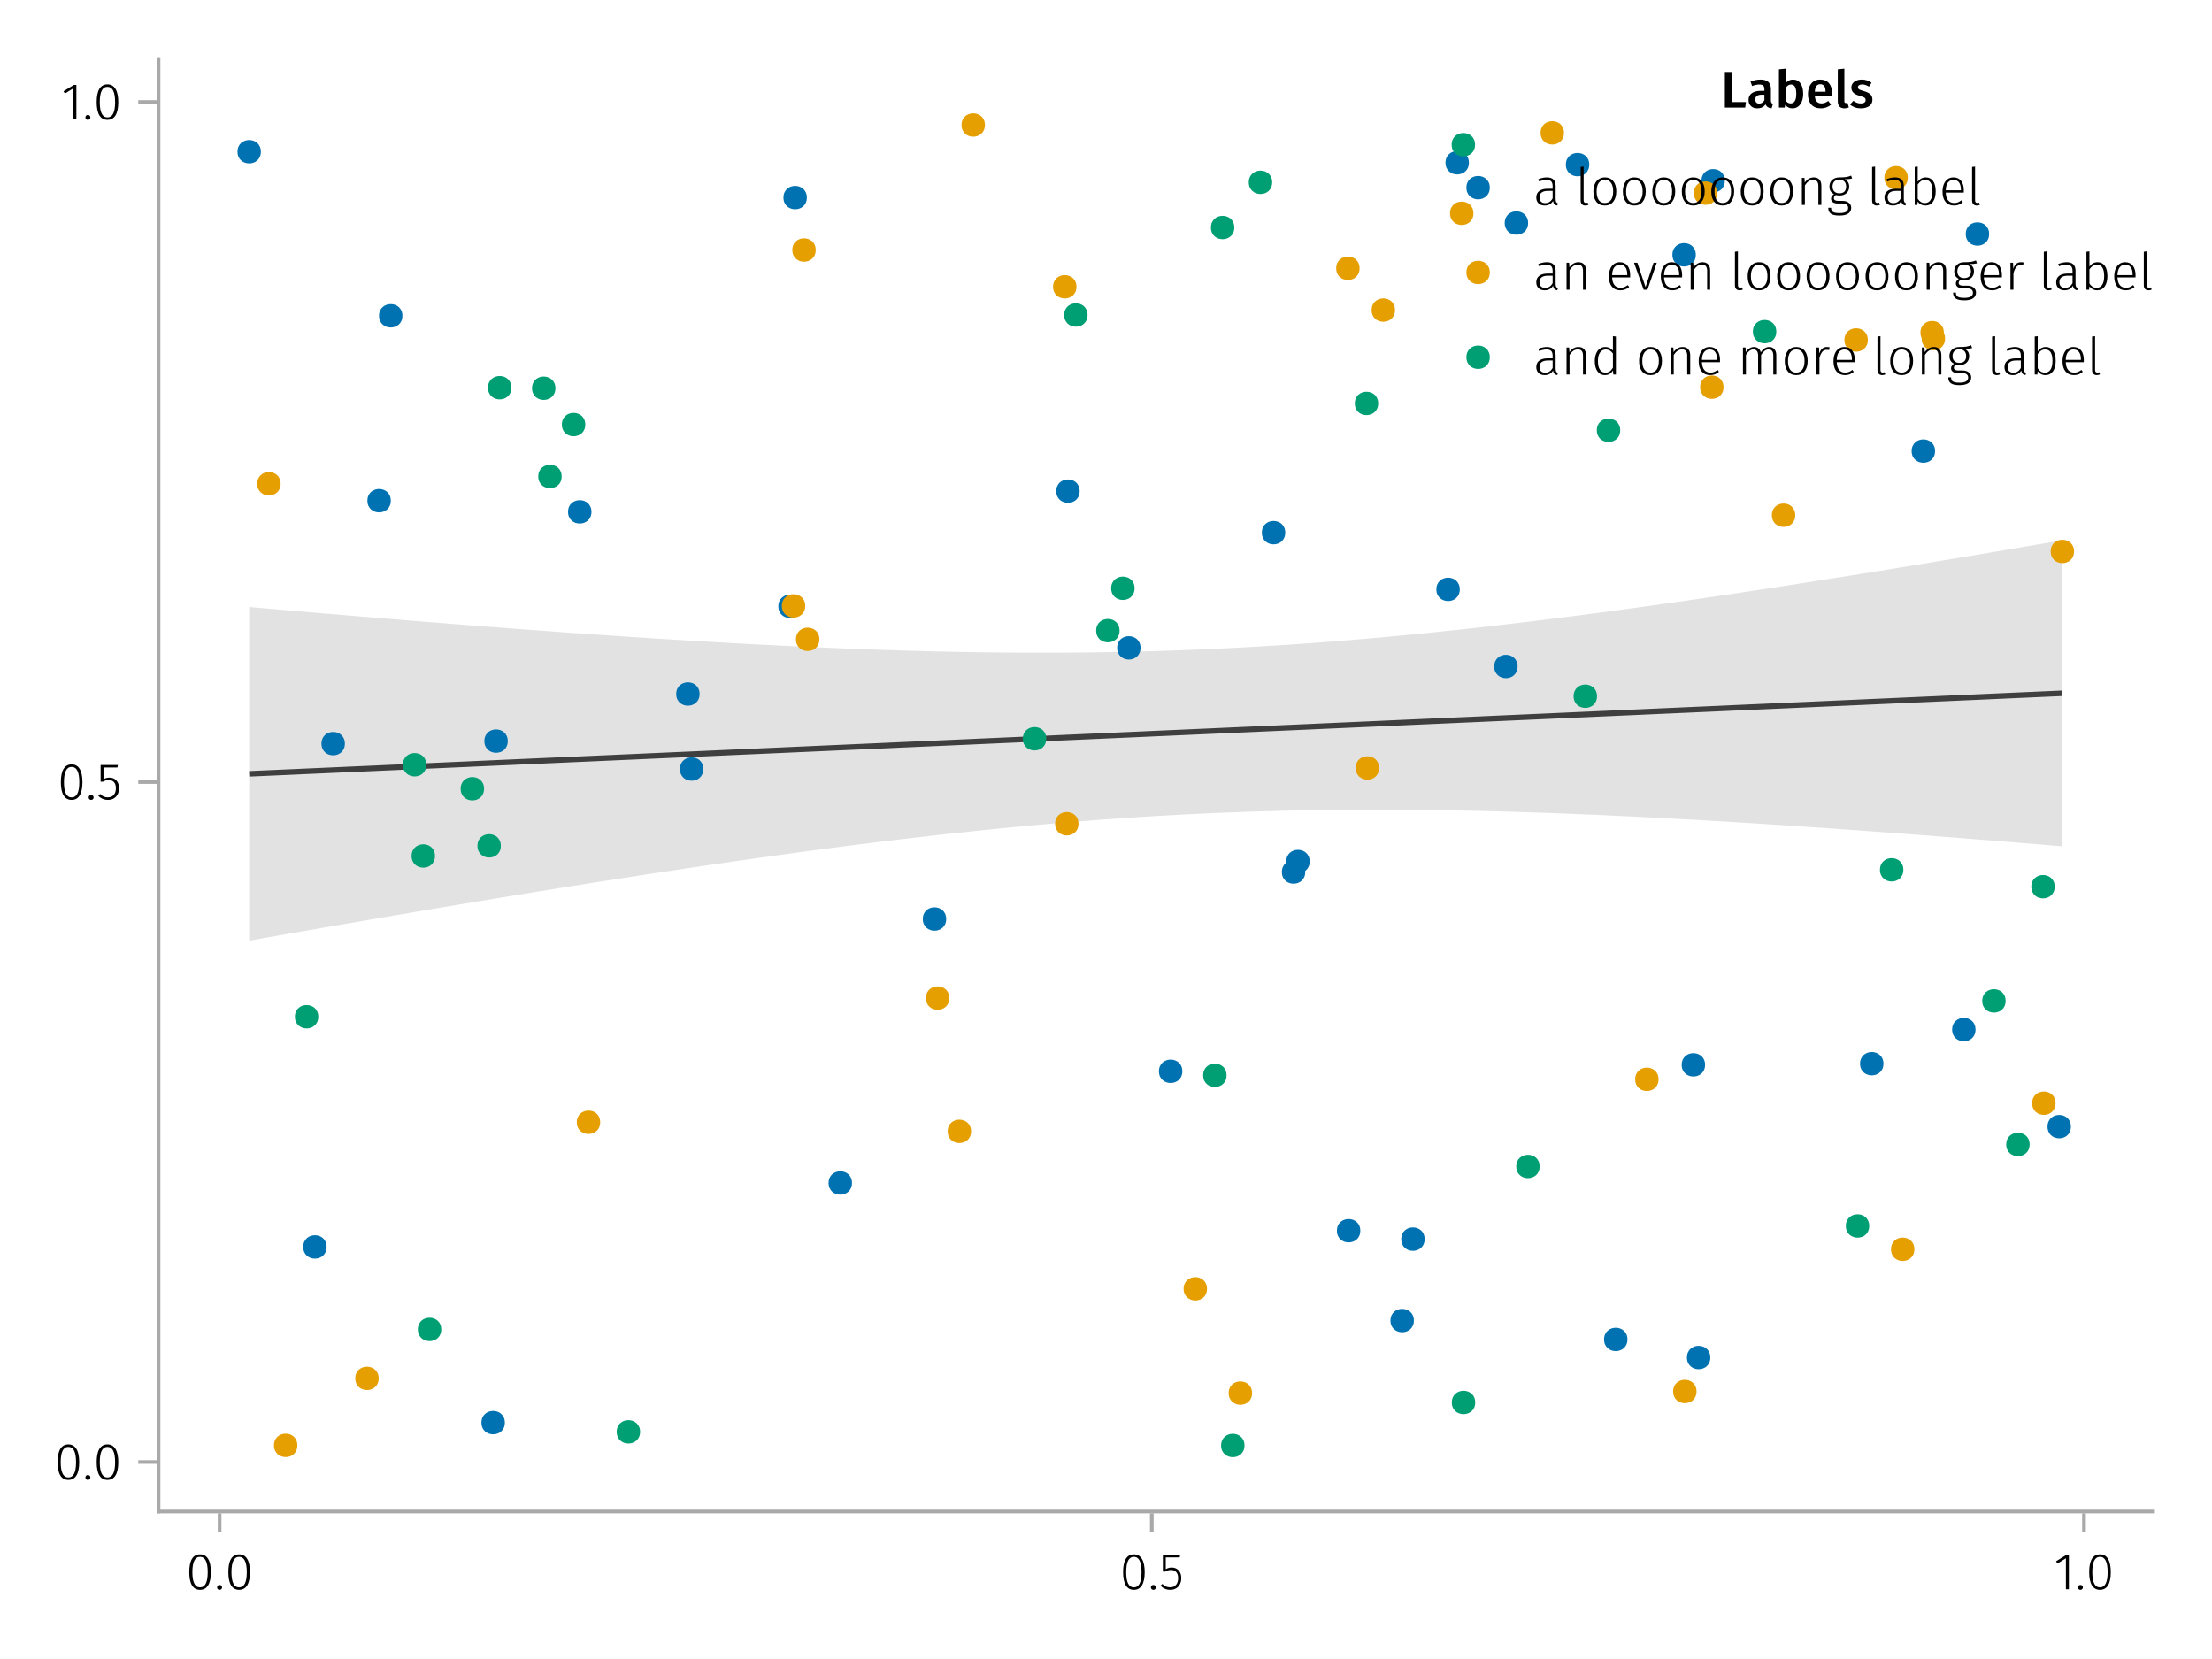<?xml version="1.0" encoding="UTF-8"?>
<svg xmlns="http://www.w3.org/2000/svg" xmlns:xlink="http://www.w3.org/1999/xlink" width="600" height="450" viewBox="0 0 600 450">
<defs>
<g>
<g id="glyph-0-0-2bacb6a0">
<path d="M 3.844 -9.469 C 4.812 -9.469 5.539 -9.055 6.031 -8.234 C 6.531 -7.422 6.781 -6.223 6.781 -4.641 C 6.781 -3.078 6.531 -1.883 6.031 -1.062 C 5.531 -0.25 4.801 0.156 3.844 0.156 C 2.883 0.156 2.156 -0.25 1.656 -1.062 C 1.164 -1.883 0.922 -3.082 0.922 -4.656 C 0.922 -6.238 1.164 -7.438 1.656 -8.25 C 2.156 -9.062 2.883 -9.469 3.844 -9.469 Z M 3.844 -8.797 C 2.457 -8.797 1.766 -7.414 1.766 -4.656 C 1.766 -1.895 2.457 -0.516 3.844 -0.516 C 4.531 -0.516 5.047 -0.848 5.391 -1.516 C 5.742 -2.191 5.922 -3.234 5.922 -4.641 C 5.922 -6.055 5.742 -7.102 5.391 -7.781 C 5.047 -8.457 4.531 -8.797 3.844 -8.797 Z M 3.844 -8.797 "/>
</g>
<g id="glyph-0-1-2bacb6a0">
<path d="M 1.438 -1.172 C 1.633 -1.172 1.797 -1.109 1.922 -0.984 C 2.047 -0.859 2.109 -0.703 2.109 -0.516 C 2.109 -0.316 2.047 -0.156 1.922 -0.031 C 1.797 0.094 1.633 0.156 1.438 0.156 C 1.25 0.156 1.086 0.094 0.953 -0.031 C 0.828 -0.164 0.766 -0.328 0.766 -0.516 C 0.766 -0.703 0.828 -0.859 0.953 -0.984 C 1.086 -1.109 1.25 -1.172 1.438 -1.172 Z M 1.438 -1.172 "/>
</g>
<g id="glyph-1-0-2bacb6a0">
<path d="M 3.844 -9.469 C 4.812 -9.469 5.539 -9.055 6.031 -8.234 C 6.531 -7.422 6.781 -6.223 6.781 -4.641 C 6.781 -3.078 6.531 -1.883 6.031 -1.062 C 5.531 -0.25 4.801 0.156 3.844 0.156 C 2.883 0.156 2.156 -0.25 1.656 -1.062 C 1.164 -1.883 0.922 -3.082 0.922 -4.656 C 0.922 -6.238 1.164 -7.438 1.656 -8.25 C 2.156 -9.062 2.883 -9.469 3.844 -9.469 Z M 3.844 -8.797 C 2.457 -8.797 1.766 -7.414 1.766 -4.656 C 1.766 -1.895 2.457 -0.516 3.844 -0.516 C 4.531 -0.516 5.047 -0.848 5.391 -1.516 C 5.742 -2.191 5.922 -3.234 5.922 -4.641 C 5.922 -6.055 5.742 -7.102 5.391 -7.781 C 5.047 -8.457 4.531 -8.797 3.844 -8.797 Z M 3.844 -8.797 "/>
</g>
<g id="glyph-2-0-2bacb6a0">
<path d="M 1.438 -1.172 C 1.633 -1.172 1.797 -1.109 1.922 -0.984 C 2.047 -0.859 2.109 -0.703 2.109 -0.516 C 2.109 -0.316 2.047 -0.156 1.922 -0.031 C 1.797 0.094 1.633 0.156 1.438 0.156 C 1.25 0.156 1.086 0.094 0.953 -0.031 C 0.828 -0.164 0.766 -0.328 0.766 -0.516 C 0.766 -0.703 0.828 -0.859 0.953 -0.984 C 1.086 -1.109 1.25 -1.172 1.438 -1.172 Z M 1.438 -1.172 "/>
</g>
<g id="glyph-2-1-2bacb6a0">
<path d="M 5.672 -8.641 L 1.891 -8.641 L 1.891 -5.453 C 2.398 -5.742 2.93 -5.891 3.484 -5.891 C 4.285 -5.891 4.922 -5.629 5.391 -5.109 C 5.867 -4.598 6.109 -3.895 6.109 -3 C 6.109 -2.395 5.984 -1.848 5.734 -1.359 C 5.484 -0.879 5.129 -0.504 4.672 -0.234 C 4.223 0.023 3.703 0.156 3.109 0.156 C 2.066 0.156 1.188 -0.219 0.469 -0.969 L 0.984 -1.453 C 1.273 -1.141 1.586 -0.906 1.922 -0.75 C 2.266 -0.602 2.66 -0.531 3.109 -0.531 C 3.773 -0.531 4.297 -0.75 4.672 -1.188 C 5.055 -1.633 5.25 -2.242 5.25 -3.016 C 5.25 -3.754 5.07 -4.305 4.719 -4.672 C 4.375 -5.047 3.898 -5.234 3.297 -5.234 C 3.004 -5.234 2.742 -5.195 2.516 -5.125 C 2.285 -5.062 2.031 -4.945 1.75 -4.781 L 1.109 -4.781 L 1.109 -9.312 L 5.797 -9.312 Z M 5.672 -8.641 "/>
</g>
<g id="glyph-3-0-2bacb6a0">
<path d="M 4.094 -9.312 L 4.094 0 L 3.281 0 L 3.281 -8.406 L 0.984 -6.984 L 0.609 -7.594 L 3.391 -9.312 Z M 4.094 -9.312 "/>
</g>
<g id="glyph-3-1-2bacb6a0">
<path d="M 3.844 -9.469 C 4.812 -9.469 5.539 -9.055 6.031 -8.234 C 6.531 -7.422 6.781 -6.223 6.781 -4.641 C 6.781 -3.078 6.531 -1.883 6.031 -1.062 C 5.531 -0.25 4.801 0.156 3.844 0.156 C 2.883 0.156 2.156 -0.25 1.656 -1.062 C 1.164 -1.883 0.922 -3.082 0.922 -4.656 C 0.922 -6.238 1.164 -7.438 1.656 -8.25 C 2.156 -9.062 2.883 -9.469 3.844 -9.469 Z M 3.844 -8.797 C 2.457 -8.797 1.766 -7.414 1.766 -4.656 C 1.766 -1.895 2.457 -0.516 3.844 -0.516 C 4.531 -0.516 5.047 -0.848 5.391 -1.516 C 5.742 -2.191 5.922 -3.234 5.922 -4.641 C 5.922 -6.055 5.742 -7.102 5.391 -7.781 C 5.047 -8.457 4.531 -8.797 3.844 -8.797 Z M 3.844 -8.797 "/>
</g>
<g id="glyph-4-0-2bacb6a0">
<path d="M 1.438 -1.172 C 1.633 -1.172 1.797 -1.109 1.922 -0.984 C 2.047 -0.859 2.109 -0.703 2.109 -0.516 C 2.109 -0.316 2.047 -0.156 1.922 -0.031 C 1.797 0.094 1.633 0.156 1.438 0.156 C 1.25 0.156 1.086 0.094 0.953 -0.031 C 0.828 -0.164 0.766 -0.328 0.766 -0.516 C 0.766 -0.703 0.828 -0.859 0.953 -0.984 C 1.086 -1.109 1.25 -1.172 1.438 -1.172 Z M 1.438 -1.172 "/>
</g>
<g id="glyph-5-0-2bacb6a0">
<path d="M 3.844 -9.469 C 4.812 -9.469 5.539 -9.055 6.031 -8.234 C 6.531 -7.422 6.781 -6.223 6.781 -4.641 C 6.781 -3.078 6.531 -1.883 6.031 -1.062 C 5.531 -0.25 4.801 0.156 3.844 0.156 C 2.883 0.156 2.156 -0.25 1.656 -1.062 C 1.164 -1.883 0.922 -3.082 0.922 -4.656 C 0.922 -6.238 1.164 -7.438 1.656 -8.25 C 2.156 -9.062 2.883 -9.469 3.844 -9.469 Z M 3.844 -8.797 C 2.457 -8.797 1.766 -7.414 1.766 -4.656 C 1.766 -1.895 2.457 -0.516 3.844 -0.516 C 4.531 -0.516 5.047 -0.848 5.391 -1.516 C 5.742 -2.191 5.922 -3.234 5.922 -4.641 C 5.922 -6.055 5.742 -7.102 5.391 -7.781 C 5.047 -8.457 4.531 -8.797 3.844 -8.797 Z M 3.844 -8.797 "/>
</g>
<g id="glyph-6-0-2bacb6a0">
<path d="M 1.438 -1.172 C 1.633 -1.172 1.797 -1.109 1.922 -0.984 C 2.047 -0.859 2.109 -0.703 2.109 -0.516 C 2.109 -0.316 2.047 -0.156 1.922 -0.031 C 1.797 0.094 1.633 0.156 1.438 0.156 C 1.25 0.156 1.086 0.094 0.953 -0.031 C 0.828 -0.164 0.766 -0.328 0.766 -0.516 C 0.766 -0.703 0.828 -0.859 0.953 -0.984 C 1.086 -1.109 1.25 -1.172 1.438 -1.172 Z M 1.438 -1.172 "/>
</g>
<g id="glyph-6-1-2bacb6a0">
<path d="M 3.844 -9.469 C 4.812 -9.469 5.539 -9.055 6.031 -8.234 C 6.531 -7.422 6.781 -6.223 6.781 -4.641 C 6.781 -3.078 6.531 -1.883 6.031 -1.062 C 5.531 -0.25 4.801 0.156 3.844 0.156 C 2.883 0.156 2.156 -0.25 1.656 -1.062 C 1.164 -1.883 0.922 -3.082 0.922 -4.656 C 0.922 -6.238 1.164 -7.438 1.656 -8.25 C 2.156 -9.062 2.883 -9.469 3.844 -9.469 Z M 3.844 -8.797 C 2.457 -8.797 1.766 -7.414 1.766 -4.656 C 1.766 -1.895 2.457 -0.516 3.844 -0.516 C 4.531 -0.516 5.047 -0.848 5.391 -1.516 C 5.742 -2.191 5.922 -3.234 5.922 -4.641 C 5.922 -6.055 5.742 -7.102 5.391 -7.781 C 5.047 -8.457 4.531 -8.797 3.844 -8.797 Z M 3.844 -8.797 "/>
</g>
<g id="glyph-7-0-2bacb6a0">
<path d="M 5.672 -8.641 L 1.891 -8.641 L 1.891 -5.453 C 2.398 -5.742 2.93 -5.891 3.484 -5.891 C 4.285 -5.891 4.922 -5.629 5.391 -5.109 C 5.867 -4.598 6.109 -3.895 6.109 -3 C 6.109 -2.395 5.984 -1.848 5.734 -1.359 C 5.484 -0.879 5.129 -0.504 4.672 -0.234 C 4.223 0.023 3.703 0.156 3.109 0.156 C 2.066 0.156 1.188 -0.219 0.469 -0.969 L 0.984 -1.453 C 1.273 -1.141 1.586 -0.906 1.922 -0.75 C 2.266 -0.602 2.66 -0.531 3.109 -0.531 C 3.773 -0.531 4.297 -0.75 4.672 -1.188 C 5.055 -1.633 5.25 -2.242 5.25 -3.016 C 5.25 -3.754 5.07 -4.305 4.719 -4.672 C 4.375 -5.047 3.898 -5.234 3.297 -5.234 C 3.004 -5.234 2.742 -5.195 2.516 -5.125 C 2.285 -5.062 2.031 -4.945 1.75 -4.781 L 1.109 -4.781 L 1.109 -9.312 L 5.797 -9.312 Z M 5.672 -8.641 "/>
</g>
<g id="glyph-8-0-2bacb6a0">
<path d="M 4.094 -9.312 L 4.094 0 L 3.281 0 L 3.281 -8.406 L 0.984 -6.984 L 0.609 -7.594 L 3.391 -9.312 Z M 4.094 -9.312 "/>
</g>
<g id="glyph-9-0-2bacb6a0">
<path d="M 1.438 -1.172 C 1.633 -1.172 1.797 -1.109 1.922 -0.984 C 2.047 -0.859 2.109 -0.703 2.109 -0.516 C 2.109 -0.316 2.047 -0.156 1.922 -0.031 C 1.797 0.094 1.633 0.156 1.438 0.156 C 1.25 0.156 1.086 0.094 0.953 -0.031 C 0.828 -0.164 0.766 -0.328 0.766 -0.516 C 0.766 -0.703 0.828 -0.859 0.953 -0.984 C 1.086 -1.109 1.25 -1.172 1.438 -1.172 Z M 1.438 -1.172 "/>
</g>
<g id="glyph-9-1-2bacb6a0">
<path d="M 3.844 -9.469 C 4.812 -9.469 5.539 -9.055 6.031 -8.234 C 6.531 -7.422 6.781 -6.223 6.781 -4.641 C 6.781 -3.078 6.531 -1.883 6.031 -1.062 C 5.531 -0.25 4.801 0.156 3.844 0.156 C 2.883 0.156 2.156 -0.25 1.656 -1.062 C 1.164 -1.883 0.922 -3.082 0.922 -4.656 C 0.922 -6.238 1.164 -7.438 1.656 -8.25 C 2.156 -9.062 2.883 -9.469 3.844 -9.469 Z M 3.844 -8.797 C 2.457 -8.797 1.766 -7.414 1.766 -4.656 C 1.766 -1.895 2.457 -0.516 3.844 -0.516 C 4.531 -0.516 5.047 -0.848 5.391 -1.516 C 5.742 -2.191 5.922 -3.234 5.922 -4.641 C 5.922 -6.055 5.742 -7.102 5.391 -7.781 C 5.047 -8.457 4.531 -8.797 3.844 -8.797 Z M 3.844 -8.797 "/>
</g>
<g id="glyph-10-0-2bacb6a0">
<path d="M 2.984 -9.672 L 2.984 -1.516 L 6.859 -1.516 L 6.656 0 L 1.141 0 L 1.141 -9.672 Z M 2.984 -9.672 "/>
</g>
<g id="glyph-10-1-2bacb6a0">
<path d="M 7.156 -3.875 C 7.156 -3.781 7.141 -3.539 7.109 -3.156 L 2.469 -3.156 C 2.52 -2.438 2.703 -1.922 3.016 -1.609 C 3.336 -1.297 3.758 -1.141 4.281 -1.141 C 4.613 -1.141 4.922 -1.191 5.203 -1.297 C 5.492 -1.41 5.801 -1.582 6.125 -1.812 L 6.875 -0.781 C 6.051 -0.125 5.133 0.203 4.125 0.203 C 3 0.203 2.129 -0.141 1.516 -0.828 C 0.91 -1.516 0.609 -2.457 0.609 -3.656 C 0.609 -4.406 0.738 -5.082 1 -5.688 C 1.258 -6.289 1.633 -6.758 2.125 -7.094 C 2.625 -7.438 3.211 -7.609 3.891 -7.609 C 4.93 -7.609 5.734 -7.281 6.297 -6.625 C 6.867 -5.969 7.156 -5.051 7.156 -3.875 Z M 5.375 -4.391 C 5.375 -5.691 4.895 -6.344 3.938 -6.344 C 3.5 -6.344 3.156 -6.18 2.906 -5.859 C 2.656 -5.535 2.508 -5.02 2.469 -4.312 L 5.375 -4.312 Z M 5.375 -4.391 "/>
</g>
<g id="glyph-10-2-2bacb6a0">
<path d="M 2.828 0.203 C 2.254 0.203 1.805 0.039 1.484 -0.281 C 1.172 -0.613 1.016 -1.082 1.016 -1.688 L 1.016 -10.375 L 2.797 -10.562 L 2.797 -1.75 C 2.797 -1.406 2.938 -1.234 3.219 -1.234 C 3.363 -1.234 3.504 -1.254 3.641 -1.297 L 4.016 -0.047 C 3.641 0.117 3.242 0.203 2.828 0.203 Z M 2.828 0.203 "/>
</g>
<g id="glyph-11-0-2bacb6a0">
<path d="M 6.547 -1.953 C 6.547 -1.672 6.586 -1.461 6.672 -1.328 C 6.766 -1.191 6.91 -1.086 7.109 -1.016 L 6.734 0.188 C 6.316 0.145 5.973 0.039 5.703 -0.125 C 5.441 -0.289 5.238 -0.547 5.094 -0.891 C 4.844 -0.523 4.523 -0.25 4.141 -0.062 C 3.766 0.113 3.348 0.203 2.891 0.203 C 2.148 0.203 1.562 -0.004 1.125 -0.422 C 0.695 -0.836 0.484 -1.391 0.484 -2.078 C 0.484 -2.879 0.773 -3.488 1.359 -3.906 C 1.941 -4.332 2.773 -4.547 3.859 -4.547 L 4.781 -4.547 L 4.781 -4.969 C 4.781 -5.445 4.672 -5.781 4.453 -5.969 C 4.234 -6.164 3.883 -6.266 3.406 -6.266 C 2.863 -6.266 2.207 -6.129 1.438 -5.859 L 1.016 -7.078 C 1.941 -7.43 2.836 -7.609 3.703 -7.609 C 5.598 -7.609 6.547 -6.758 6.547 -5.062 Z M 3.359 -1.094 C 3.961 -1.094 4.438 -1.395 4.781 -2 L 4.781 -3.5 L 4.047 -3.5 C 2.891 -3.5 2.312 -3.07 2.312 -2.219 C 2.312 -1.863 2.398 -1.586 2.578 -1.391 C 2.754 -1.191 3.016 -1.094 3.359 -1.094 Z M 3.359 -1.094 "/>
</g>
<g id="glyph-11-1-2bacb6a0">
<path d="M 4.906 -7.609 C 5.77 -7.609 6.441 -7.266 6.922 -6.578 C 7.41 -5.898 7.656 -4.941 7.656 -3.703 C 7.656 -2.941 7.535 -2.266 7.297 -1.672 C 7.055 -1.078 6.719 -0.613 6.281 -0.281 C 5.844 0.039 5.328 0.203 4.734 0.203 C 4.328 0.203 3.957 0.117 3.625 -0.047 C 3.301 -0.211 3.016 -0.445 2.766 -0.75 L 2.656 0 L 1.078 0 L 1.078 -10.375 L 2.875 -10.562 L 2.875 -6.562 C 3.113 -6.895 3.406 -7.148 3.75 -7.328 C 4.102 -7.516 4.488 -7.609 4.906 -7.609 Z M 4.234 -1.141 C 4.723 -1.141 5.102 -1.344 5.375 -1.75 C 5.645 -2.164 5.781 -2.816 5.781 -3.703 C 5.781 -4.641 5.656 -5.301 5.406 -5.688 C 5.156 -6.07 4.801 -6.266 4.344 -6.266 C 3.77 -6.266 3.281 -5.93 2.875 -5.266 L 2.875 -1.984 C 3.031 -1.711 3.227 -1.504 3.469 -1.359 C 3.707 -1.211 3.961 -1.141 4.234 -1.141 Z M 4.234 -1.141 "/>
</g>
<g id="glyph-12-0-2bacb6a0">
<path d="M 3.422 -7.609 C 4.41 -7.609 5.285 -7.316 6.047 -6.734 L 5.344 -5.688 C 4.707 -6.082 4.086 -6.281 3.484 -6.281 C 3.129 -6.281 2.852 -6.211 2.656 -6.078 C 2.457 -5.941 2.359 -5.766 2.359 -5.547 C 2.359 -5.379 2.398 -5.238 2.484 -5.125 C 2.578 -5.008 2.734 -4.898 2.953 -4.797 C 3.172 -4.703 3.492 -4.598 3.922 -4.484 C 4.723 -4.266 5.316 -3.977 5.703 -3.625 C 6.086 -3.27 6.281 -2.773 6.281 -2.141 C 6.281 -1.398 5.984 -0.82 5.391 -0.406 C 4.797 0 4.051 0.203 3.156 0.203 C 2.551 0.203 2 0.113 1.5 -0.062 C 1 -0.25 0.566 -0.508 0.203 -0.844 L 1.109 -1.844 C 1.754 -1.363 2.426 -1.125 3.125 -1.125 C 3.52 -1.125 3.836 -1.203 4.078 -1.359 C 4.316 -1.516 4.438 -1.734 4.438 -2.016 C 4.438 -2.234 4.391 -2.406 4.297 -2.531 C 4.211 -2.656 4.055 -2.766 3.828 -2.859 C 3.598 -2.961 3.242 -3.082 2.766 -3.219 C 2.004 -3.426 1.445 -3.711 1.094 -4.078 C 0.738 -4.453 0.562 -4.91 0.562 -5.453 C 0.562 -5.867 0.68 -6.238 0.922 -6.562 C 1.16 -6.895 1.492 -7.148 1.922 -7.328 C 2.359 -7.516 2.859 -7.609 3.422 -7.609 Z M 3.422 -7.609 "/>
</g>
<g id="glyph-13-0-2bacb6a0">
<path d="M 6.031 -1.625 C 6.031 -1.238 6.078 -0.961 6.172 -0.797 C 6.273 -0.629 6.438 -0.504 6.656 -0.422 L 6.469 0.156 C 6.133 0.094 5.875 -0.031 5.688 -0.219 C 5.508 -0.406 5.391 -0.691 5.328 -1.078 C 4.828 -0.254 4.066 0.156 3.047 0.156 C 2.348 0.156 1.797 -0.039 1.391 -0.438 C 0.984 -0.832 0.781 -1.363 0.781 -2.031 C 0.781 -2.781 1.047 -3.359 1.578 -3.766 C 2.117 -4.18 2.867 -4.391 3.828 -4.391 L 5.219 -4.391 L 5.219 -5.109 C 5.219 -5.691 5.086 -6.117 4.828 -6.391 C 4.566 -6.66 4.133 -6.797 3.531 -6.797 C 2.969 -6.797 2.305 -6.656 1.547 -6.375 L 1.328 -6.984 C 2.148 -7.305 2.922 -7.469 3.641 -7.469 C 5.234 -7.469 6.031 -6.695 6.031 -5.156 Z M 3.188 -0.5 C 4.07 -0.5 4.75 -0.93 5.219 -1.797 L 5.219 -3.812 L 3.953 -3.812 C 3.203 -3.812 2.629 -3.664 2.234 -3.375 C 1.848 -3.082 1.656 -2.648 1.656 -2.078 C 1.656 -1.566 1.789 -1.176 2.062 -0.906 C 2.332 -0.633 2.707 -0.5 3.188 -0.5 Z M 3.188 -0.5 "/>
</g>
<g id="glyph-13-1-2bacb6a0">
</g>
<g id="glyph-13-2-2bacb6a0">
<path d="M 4 -7.469 C 4.969 -7.469 5.723 -7.133 6.266 -6.469 C 6.816 -5.801 7.094 -4.875 7.094 -3.688 C 7.094 -2.5 6.816 -1.562 6.266 -0.875 C 5.711 -0.188 4.953 0.156 3.984 0.156 C 3.016 0.156 2.254 -0.18 1.703 -0.859 C 1.16 -1.535 0.891 -2.469 0.891 -3.656 C 0.891 -4.426 1.016 -5.098 1.266 -5.672 C 1.523 -6.254 1.883 -6.695 2.344 -7 C 2.812 -7.312 3.363 -7.469 4 -7.469 Z M 4 -6.797 C 3.289 -6.797 2.738 -6.523 2.344 -5.984 C 1.957 -5.453 1.766 -4.676 1.766 -3.656 C 1.766 -2.633 1.957 -1.859 2.344 -1.328 C 2.727 -0.797 3.273 -0.531 3.984 -0.531 C 4.691 -0.531 5.242 -0.797 5.641 -1.328 C 6.047 -1.859 6.25 -2.645 6.25 -3.688 C 6.25 -4.695 6.051 -5.469 5.656 -6 C 5.27 -6.531 4.719 -6.797 4 -6.797 Z M 4 -6.797 "/>
</g>
<g id="glyph-13-3-2bacb6a0">
<path d="M 2.703 0.156 C 2.297 0.156 1.977 0.039 1.75 -0.188 C 1.52 -0.426 1.406 -0.773 1.406 -1.234 L 1.406 -10.297 L 2.219 -10.406 L 2.219 -1.266 C 2.219 -0.785 2.414 -0.547 2.812 -0.547 C 3.008 -0.547 3.176 -0.578 3.312 -0.641 L 3.547 -0.047 C 3.285 0.086 3.004 0.156 2.703 0.156 Z M 2.703 0.156 "/>
</g>
<g id="glyph-14-0-2bacb6a0">
<path d="M 2.703 0.156 C 2.297 0.156 1.977 0.039 1.75 -0.188 C 1.52 -0.426 1.406 -0.773 1.406 -1.234 L 1.406 -10.297 L 2.219 -10.406 L 2.219 -1.266 C 2.219 -0.785 2.414 -0.547 2.812 -0.547 C 3.008 -0.547 3.176 -0.578 3.312 -0.641 L 3.547 -0.047 C 3.285 0.086 3.004 0.156 2.703 0.156 Z M 2.703 0.156 "/>
</g>
<g id="glyph-14-1-2bacb6a0">
<path d="M 4 -7.469 C 4.969 -7.469 5.723 -7.133 6.266 -6.469 C 6.816 -5.801 7.094 -4.875 7.094 -3.688 C 7.094 -2.5 6.816 -1.562 6.266 -0.875 C 5.711 -0.188 4.953 0.156 3.984 0.156 C 3.016 0.156 2.254 -0.18 1.703 -0.859 C 1.16 -1.535 0.891 -2.469 0.891 -3.656 C 0.891 -4.426 1.016 -5.098 1.266 -5.672 C 1.523 -6.254 1.883 -6.695 2.344 -7 C 2.812 -7.312 3.363 -7.469 4 -7.469 Z M 4 -6.797 C 3.289 -6.797 2.738 -6.523 2.344 -5.984 C 1.957 -5.453 1.766 -4.676 1.766 -3.656 C 1.766 -2.633 1.957 -1.859 2.344 -1.328 C 2.727 -0.797 3.273 -0.531 3.984 -0.531 C 4.691 -0.531 5.242 -0.797 5.641 -1.328 C 6.047 -1.859 6.25 -2.645 6.25 -3.688 C 6.25 -4.695 6.051 -5.469 5.656 -6 C 5.27 -6.531 4.719 -6.797 4 -6.797 Z M 4 -6.797 "/>
</g>
<g id="glyph-14-2-2bacb6a0">
<path d="M 4.719 -7.469 C 5.383 -7.469 5.891 -7.27 6.234 -6.875 C 6.586 -6.488 6.766 -5.941 6.766 -5.234 L 6.766 0 L 5.953 0 L 5.953 -5.125 C 5.953 -5.707 5.832 -6.133 5.594 -6.406 C 5.363 -6.676 5.02 -6.812 4.562 -6.812 C 4.094 -6.812 3.676 -6.68 3.312 -6.422 C 2.957 -6.172 2.617 -5.801 2.297 -5.312 L 2.297 0 L 1.484 0 L 1.484 -7.328 L 2.188 -7.328 L 2.266 -6.078 C 2.566 -6.516 2.922 -6.852 3.328 -7.094 C 3.742 -7.344 4.207 -7.469 4.719 -7.469 Z M 4.719 -7.469 "/>
</g>
<g id="glyph-14-3-2bacb6a0">
<path d="M 6.938 -7.172 C 6.488 -7.047 5.812 -6.973 4.906 -6.953 C 5.727 -6.566 6.141 -5.906 6.141 -4.969 C 6.141 -4.25 5.898 -3.664 5.422 -3.219 C 4.953 -2.781 4.312 -2.562 3.5 -2.562 C 3.133 -2.562 2.816 -2.609 2.547 -2.703 C 2.367 -2.598 2.227 -2.473 2.125 -2.328 C 2.031 -2.18 1.984 -2.023 1.984 -1.859 C 1.984 -1.359 2.375 -1.109 3.156 -1.109 L 4.344 -1.109 C 5.062 -1.109 5.629 -0.93 6.047 -0.578 C 6.473 -0.234 6.688 0.211 6.688 0.766 C 6.688 1.441 6.422 1.961 5.891 2.328 C 5.359 2.691 4.566 2.875 3.516 2.875 C 2.422 2.875 1.641 2.707 1.172 2.375 C 0.703 2.039 0.469 1.504 0.469 0.766 L 1.219 0.766 C 1.227 1.117 1.301 1.398 1.438 1.609 C 1.582 1.816 1.816 1.969 2.141 2.062 C 2.461 2.156 2.922 2.203 3.516 2.203 C 4.336 2.203 4.93 2.082 5.297 1.844 C 5.672 1.602 5.859 1.258 5.859 0.812 C 5.859 0.414 5.711 0.113 5.422 -0.094 C 5.141 -0.301 4.738 -0.406 4.219 -0.406 L 3.031 -0.406 C 2.445 -0.406 2 -0.523 1.688 -0.766 C 1.375 -1.016 1.219 -1.32 1.219 -1.688 C 1.219 -1.938 1.285 -2.164 1.422 -2.375 C 1.566 -2.594 1.766 -2.781 2.016 -2.938 C 1.598 -3.156 1.285 -3.43 1.078 -3.766 C 0.879 -4.098 0.781 -4.508 0.781 -5 C 0.781 -5.738 1.023 -6.332 1.516 -6.781 C 2.016 -7.238 2.664 -7.469 3.469 -7.469 C 4.352 -7.469 5 -7.504 5.406 -7.578 C 5.812 -7.648 6.234 -7.773 6.672 -7.953 Z M 3.469 -6.844 C 2.863 -6.844 2.406 -6.676 2.094 -6.344 C 1.781 -6.008 1.625 -5.562 1.625 -5 C 1.625 -4.414 1.789 -3.961 2.125 -3.641 C 2.457 -3.316 2.906 -3.156 3.469 -3.156 C 4.07 -3.156 4.531 -3.312 4.844 -3.625 C 5.156 -3.945 5.312 -4.398 5.312 -4.984 C 5.312 -5.566 5.156 -6.02 4.844 -6.344 C 4.531 -6.676 4.07 -6.844 3.469 -6.844 Z M 3.469 -6.844 "/>
</g>
<g id="glyph-14-4-2bacb6a0">
<path d="M 6.031 -1.625 C 6.031 -1.238 6.078 -0.961 6.172 -0.797 C 6.273 -0.629 6.438 -0.504 6.656 -0.422 L 6.469 0.156 C 6.133 0.094 5.875 -0.031 5.688 -0.219 C 5.508 -0.406 5.391 -0.691 5.328 -1.078 C 4.828 -0.254 4.066 0.156 3.047 0.156 C 2.348 0.156 1.797 -0.039 1.391 -0.438 C 0.984 -0.832 0.781 -1.363 0.781 -2.031 C 0.781 -2.781 1.047 -3.359 1.578 -3.766 C 2.117 -4.18 2.867 -4.391 3.828 -4.391 L 5.219 -4.391 L 5.219 -5.109 C 5.219 -5.691 5.086 -6.117 4.828 -6.391 C 4.566 -6.66 4.133 -6.797 3.531 -6.797 C 2.969 -6.797 2.305 -6.656 1.547 -6.375 L 1.328 -6.984 C 2.148 -7.305 2.922 -7.469 3.641 -7.469 C 5.234 -7.469 6.031 -6.695 6.031 -5.156 Z M 3.188 -0.5 C 4.07 -0.5 4.75 -0.93 5.219 -1.797 L 5.219 -3.812 L 3.953 -3.812 C 3.203 -3.812 2.629 -3.664 2.234 -3.375 C 1.848 -3.082 1.656 -2.648 1.656 -2.078 C 1.656 -1.566 1.789 -1.176 2.062 -0.906 C 2.332 -0.633 2.707 -0.5 3.188 -0.5 Z M 3.188 -0.5 "/>
</g>
<g id="glyph-14-5-2bacb6a0">
<path d="M 4.5 -7.469 C 5.344 -7.469 6 -7.141 6.469 -6.484 C 6.938 -5.836 7.172 -4.91 7.172 -3.703 C 7.172 -2.516 6.926 -1.57 6.438 -0.875 C 5.945 -0.188 5.258 0.156 4.375 0.156 C 3.938 0.156 3.535 0.055 3.172 -0.141 C 2.816 -0.336 2.52 -0.598 2.281 -0.922 L 2.203 0 L 1.484 0 L 1.484 -10.297 L 2.297 -10.406 L 2.297 -6.297 C 2.867 -7.078 3.602 -7.469 4.5 -7.469 Z M 4.234 -0.516 C 4.891 -0.516 5.395 -0.781 5.75 -1.312 C 6.113 -1.852 6.297 -2.648 6.297 -3.703 C 6.297 -5.766 5.641 -6.797 4.328 -6.797 C 3.891 -6.797 3.508 -6.688 3.188 -6.469 C 2.875 -6.25 2.578 -5.941 2.297 -5.547 L 2.297 -1.688 C 2.523 -1.32 2.801 -1.035 3.125 -0.828 C 3.457 -0.617 3.828 -0.516 4.234 -0.516 Z M 4.234 -0.516 "/>
</g>
<g id="glyph-14-6-2bacb6a0">
<path d="M 6.672 -3.938 C 6.672 -3.727 6.664 -3.531 6.656 -3.344 L 1.766 -3.344 C 1.805 -2.395 2.031 -1.688 2.438 -1.219 C 2.844 -0.758 3.379 -0.531 4.047 -0.531 C 4.43 -0.531 4.77 -0.586 5.062 -0.703 C 5.352 -0.816 5.672 -1.004 6.016 -1.266 L 6.391 -0.734 C 6.035 -0.441 5.664 -0.219 5.281 -0.062 C 4.895 0.082 4.469 0.156 4 0.156 C 3.031 0.156 2.27 -0.172 1.719 -0.828 C 1.164 -1.492 0.891 -2.414 0.891 -3.594 C 0.891 -4.375 1.008 -5.055 1.25 -5.641 C 1.488 -6.223 1.828 -6.672 2.266 -6.984 C 2.711 -7.305 3.234 -7.469 3.828 -7.469 C 4.754 -7.469 5.457 -7.156 5.938 -6.531 C 6.426 -5.906 6.672 -5.039 6.672 -3.938 Z M 5.875 -4.188 C 5.875 -5.008 5.703 -5.648 5.359 -6.109 C 5.023 -6.566 4.52 -6.797 3.844 -6.797 C 3.238 -6.797 2.75 -6.562 2.375 -6.094 C 2 -5.633 1.797 -4.926 1.766 -3.969 L 5.875 -3.969 Z M 5.875 -4.188 "/>
</g>
<g id="glyph-15-0-2bacb6a0">
<path d="M 4 -7.469 C 4.969 -7.469 5.723 -7.133 6.266 -6.469 C 6.816 -5.801 7.094 -4.875 7.094 -3.688 C 7.094 -2.5 6.816 -1.562 6.266 -0.875 C 5.711 -0.188 4.953 0.156 3.984 0.156 C 3.016 0.156 2.254 -0.18 1.703 -0.859 C 1.16 -1.535 0.891 -2.469 0.891 -3.656 C 0.891 -4.426 1.016 -5.098 1.266 -5.672 C 1.523 -6.254 1.883 -6.695 2.344 -7 C 2.812 -7.312 3.363 -7.469 4 -7.469 Z M 4 -6.797 C 3.289 -6.797 2.738 -6.523 2.344 -5.984 C 1.957 -5.453 1.766 -4.676 1.766 -3.656 C 1.766 -2.633 1.957 -1.859 2.344 -1.328 C 2.727 -0.797 3.273 -0.531 3.984 -0.531 C 4.691 -0.531 5.242 -0.797 5.641 -1.328 C 6.047 -1.859 6.25 -2.645 6.25 -3.688 C 6.25 -4.695 6.051 -5.469 5.656 -6 C 5.27 -6.531 4.719 -6.797 4 -6.797 Z M 4 -6.797 "/>
</g>
<g id="glyph-15-1-2bacb6a0">
</g>
<g id="glyph-16-0-2bacb6a0">
<path d="M 6.031 -1.625 C 6.031 -1.238 6.078 -0.961 6.172 -0.797 C 6.273 -0.629 6.438 -0.504 6.656 -0.422 L 6.469 0.156 C 6.133 0.094 5.875 -0.031 5.688 -0.219 C 5.508 -0.406 5.391 -0.691 5.328 -1.078 C 4.828 -0.254 4.066 0.156 3.047 0.156 C 2.348 0.156 1.797 -0.039 1.391 -0.438 C 0.984 -0.832 0.781 -1.363 0.781 -2.031 C 0.781 -2.781 1.047 -3.359 1.578 -3.766 C 2.117 -4.18 2.867 -4.391 3.828 -4.391 L 5.219 -4.391 L 5.219 -5.109 C 5.219 -5.691 5.086 -6.117 4.828 -6.391 C 4.566 -6.66 4.133 -6.797 3.531 -6.797 C 2.969 -6.797 2.305 -6.656 1.547 -6.375 L 1.328 -6.984 C 2.148 -7.305 2.922 -7.469 3.641 -7.469 C 5.234 -7.469 6.031 -6.695 6.031 -5.156 Z M 3.188 -0.5 C 4.07 -0.5 4.75 -0.93 5.219 -1.797 L 5.219 -3.812 L 3.953 -3.812 C 3.203 -3.812 2.629 -3.664 2.234 -3.375 C 1.848 -3.082 1.656 -2.648 1.656 -2.078 C 1.656 -1.566 1.789 -1.176 2.062 -0.906 C 2.332 -0.633 2.707 -0.5 3.188 -0.5 Z M 3.188 -0.5 "/>
</g>
<g id="glyph-16-1-2bacb6a0">
<path d="M 4.719 -7.469 C 5.383 -7.469 5.891 -7.27 6.234 -6.875 C 6.586 -6.488 6.766 -5.941 6.766 -5.234 L 6.766 0 L 5.953 0 L 5.953 -5.125 C 5.953 -5.707 5.832 -6.133 5.594 -6.406 C 5.363 -6.676 5.02 -6.812 4.562 -6.812 C 4.094 -6.812 3.676 -6.68 3.312 -6.422 C 2.957 -6.172 2.617 -5.801 2.297 -5.312 L 2.297 0 L 1.484 0 L 1.484 -7.328 L 2.188 -7.328 L 2.266 -6.078 C 2.566 -6.516 2.922 -6.852 3.328 -7.094 C 3.742 -7.344 4.207 -7.469 4.719 -7.469 Z M 4.719 -7.469 "/>
</g>
<g id="glyph-16-2-2bacb6a0">
<path d="M 4 -7.469 C 4.969 -7.469 5.723 -7.133 6.266 -6.469 C 6.816 -5.801 7.094 -4.875 7.094 -3.688 C 7.094 -2.5 6.816 -1.562 6.266 -0.875 C 5.711 -0.188 4.953 0.156 3.984 0.156 C 3.016 0.156 2.254 -0.18 1.703 -0.859 C 1.16 -1.535 0.891 -2.469 0.891 -3.656 C 0.891 -4.426 1.016 -5.098 1.266 -5.672 C 1.523 -6.254 1.883 -6.695 2.344 -7 C 2.812 -7.312 3.363 -7.469 4 -7.469 Z M 4 -6.797 C 3.289 -6.797 2.738 -6.523 2.344 -5.984 C 1.957 -5.453 1.766 -4.676 1.766 -3.656 C 1.766 -2.633 1.957 -1.859 2.344 -1.328 C 2.727 -0.797 3.273 -0.531 3.984 -0.531 C 4.691 -0.531 5.242 -0.797 5.641 -1.328 C 6.047 -1.859 6.25 -2.645 6.25 -3.688 C 6.25 -4.695 6.051 -5.469 5.656 -6 C 5.27 -6.531 4.719 -6.797 4 -6.797 Z M 4 -6.797 "/>
</g>
<g id="glyph-17-0-2bacb6a0">
<path d="M 4.719 -7.469 C 5.383 -7.469 5.891 -7.27 6.234 -6.875 C 6.586 -6.488 6.766 -5.941 6.766 -5.234 L 6.766 0 L 5.953 0 L 5.953 -5.125 C 5.953 -5.707 5.832 -6.133 5.594 -6.406 C 5.363 -6.676 5.02 -6.812 4.562 -6.812 C 4.094 -6.812 3.676 -6.68 3.312 -6.422 C 2.957 -6.172 2.617 -5.801 2.297 -5.312 L 2.297 0 L 1.484 0 L 1.484 -7.328 L 2.188 -7.328 L 2.266 -6.078 C 2.566 -6.516 2.922 -6.852 3.328 -7.094 C 3.742 -7.344 4.207 -7.469 4.719 -7.469 Z M 4.719 -7.469 "/>
</g>
<g id="glyph-17-1-2bacb6a0">
<path d="M 2.703 0.156 C 2.297 0.156 1.977 0.039 1.75 -0.188 C 1.52 -0.426 1.406 -0.773 1.406 -1.234 L 1.406 -10.297 L 2.219 -10.406 L 2.219 -1.266 C 2.219 -0.785 2.414 -0.547 2.812 -0.547 C 3.008 -0.547 3.176 -0.578 3.312 -0.641 L 3.547 -0.047 C 3.285 0.086 3.004 0.156 2.703 0.156 Z M 2.703 0.156 "/>
</g>
<g id="glyph-17-2-2bacb6a0">
<path d="M 4 -7.469 C 4.969 -7.469 5.723 -7.133 6.266 -6.469 C 6.816 -5.801 7.094 -4.875 7.094 -3.688 C 7.094 -2.5 6.816 -1.562 6.266 -0.875 C 5.711 -0.188 4.953 0.156 3.984 0.156 C 3.016 0.156 2.254 -0.18 1.703 -0.859 C 1.16 -1.535 0.891 -2.469 0.891 -3.656 C 0.891 -4.426 1.016 -5.098 1.266 -5.672 C 1.523 -6.254 1.883 -6.695 2.344 -7 C 2.812 -7.312 3.363 -7.469 4 -7.469 Z M 4 -6.797 C 3.289 -6.797 2.738 -6.523 2.344 -5.984 C 1.957 -5.453 1.766 -4.676 1.766 -3.656 C 1.766 -2.633 1.957 -1.859 2.344 -1.328 C 2.727 -0.797 3.273 -0.531 3.984 -0.531 C 4.691 -0.531 5.242 -0.797 5.641 -1.328 C 6.047 -1.859 6.25 -2.645 6.25 -3.688 C 6.25 -4.695 6.051 -5.469 5.656 -6 C 5.27 -6.531 4.719 -6.797 4 -6.797 Z M 4 -6.797 "/>
</g>
<g id="glyph-18-0-2bacb6a0">
</g>
<g id="glyph-18-1-2bacb6a0">
<path d="M 6.672 -3.938 C 6.672 -3.727 6.664 -3.531 6.656 -3.344 L 1.766 -3.344 C 1.805 -2.395 2.031 -1.688 2.438 -1.219 C 2.844 -0.758 3.379 -0.531 4.047 -0.531 C 4.43 -0.531 4.77 -0.586 5.062 -0.703 C 5.352 -0.816 5.672 -1.004 6.016 -1.266 L 6.391 -0.734 C 6.035 -0.441 5.664 -0.219 5.281 -0.062 C 4.895 0.082 4.469 0.156 4 0.156 C 3.031 0.156 2.27 -0.172 1.719 -0.828 C 1.164 -1.492 0.891 -2.414 0.891 -3.594 C 0.891 -4.375 1.008 -5.055 1.25 -5.641 C 1.488 -6.223 1.828 -6.672 2.266 -6.984 C 2.711 -7.305 3.234 -7.469 3.828 -7.469 C 4.754 -7.469 5.457 -7.156 5.938 -6.531 C 6.426 -5.906 6.672 -5.039 6.672 -3.938 Z M 5.875 -4.188 C 5.875 -5.008 5.703 -5.648 5.359 -6.109 C 5.023 -6.566 4.52 -6.797 3.844 -6.797 C 3.238 -6.797 2.75 -6.562 2.375 -6.094 C 2 -5.633 1.797 -4.926 1.766 -3.969 L 5.875 -3.969 Z M 5.875 -4.188 "/>
</g>
<g id="glyph-18-2-2bacb6a0">
<path d="M 6.375 -7.328 L 3.844 0 L 2.828 0 L 0.203 -7.328 L 1.109 -7.328 L 3.328 -0.719 L 5.5 -7.328 Z M 6.375 -7.328 "/>
</g>
<g id="glyph-18-3-2bacb6a0">
<path d="M 4 -7.469 C 4.969 -7.469 5.723 -7.133 6.266 -6.469 C 6.816 -5.801 7.094 -4.875 7.094 -3.688 C 7.094 -2.5 6.816 -1.562 6.266 -0.875 C 5.711 -0.188 4.953 0.156 3.984 0.156 C 3.016 0.156 2.254 -0.18 1.703 -0.859 C 1.16 -1.535 0.891 -2.469 0.891 -3.656 C 0.891 -4.426 1.016 -5.098 1.266 -5.672 C 1.523 -6.254 1.883 -6.695 2.344 -7 C 2.812 -7.312 3.363 -7.469 4 -7.469 Z M 4 -6.797 C 3.289 -6.797 2.738 -6.523 2.344 -5.984 C 1.957 -5.453 1.766 -4.676 1.766 -3.656 C 1.766 -2.633 1.957 -1.859 2.344 -1.328 C 2.727 -0.797 3.273 -0.531 3.984 -0.531 C 4.691 -0.531 5.242 -0.797 5.641 -1.328 C 6.047 -1.859 6.25 -2.645 6.25 -3.688 C 6.25 -4.695 6.051 -5.469 5.656 -6 C 5.27 -6.531 4.719 -6.797 4 -6.797 Z M 4 -6.797 "/>
</g>
<g id="glyph-18-4-2bacb6a0">
<path d="M 4.719 -7.469 C 5.383 -7.469 5.891 -7.27 6.234 -6.875 C 6.586 -6.488 6.766 -5.941 6.766 -5.234 L 6.766 0 L 5.953 0 L 5.953 -5.125 C 5.953 -5.707 5.832 -6.133 5.594 -6.406 C 5.363 -6.676 5.02 -6.812 4.562 -6.812 C 4.094 -6.812 3.676 -6.68 3.312 -6.422 C 2.957 -6.172 2.617 -5.801 2.297 -5.312 L 2.297 0 L 1.484 0 L 1.484 -7.328 L 2.188 -7.328 L 2.266 -6.078 C 2.566 -6.516 2.922 -6.852 3.328 -7.094 C 3.742 -7.344 4.207 -7.469 4.719 -7.469 Z M 4.719 -7.469 "/>
</g>
<g id="glyph-18-5-2bacb6a0">
<path d="M 2.703 0.156 C 2.297 0.156 1.977 0.039 1.75 -0.188 C 1.52 -0.426 1.406 -0.773 1.406 -1.234 L 1.406 -10.297 L 2.219 -10.406 L 2.219 -1.266 C 2.219 -0.785 2.414 -0.547 2.812 -0.547 C 3.008 -0.547 3.176 -0.578 3.312 -0.641 L 3.547 -0.047 C 3.285 0.086 3.004 0.156 2.703 0.156 Z M 2.703 0.156 "/>
</g>
<g id="glyph-18-6-2bacb6a0">
<path d="M 6.031 -1.625 C 6.031 -1.238 6.078 -0.961 6.172 -0.797 C 6.273 -0.629 6.438 -0.504 6.656 -0.422 L 6.469 0.156 C 6.133 0.094 5.875 -0.031 5.688 -0.219 C 5.508 -0.406 5.391 -0.691 5.328 -1.078 C 4.828 -0.254 4.066 0.156 3.047 0.156 C 2.348 0.156 1.797 -0.039 1.391 -0.438 C 0.984 -0.832 0.781 -1.363 0.781 -2.031 C 0.781 -2.781 1.047 -3.359 1.578 -3.766 C 2.117 -4.18 2.867 -4.391 3.828 -4.391 L 5.219 -4.391 L 5.219 -5.109 C 5.219 -5.691 5.086 -6.117 4.828 -6.391 C 4.566 -6.66 4.133 -6.797 3.531 -6.797 C 2.969 -6.797 2.305 -6.656 1.547 -6.375 L 1.328 -6.984 C 2.148 -7.305 2.922 -7.469 3.641 -7.469 C 5.234 -7.469 6.031 -6.695 6.031 -5.156 Z M 3.188 -0.5 C 4.07 -0.5 4.75 -0.93 5.219 -1.797 L 5.219 -3.812 L 3.953 -3.812 C 3.203 -3.812 2.629 -3.664 2.234 -3.375 C 1.848 -3.082 1.656 -2.648 1.656 -2.078 C 1.656 -1.566 1.789 -1.176 2.062 -0.906 C 2.332 -0.633 2.707 -0.5 3.188 -0.5 Z M 3.188 -0.5 "/>
</g>
<g id="glyph-18-7-2bacb6a0">
<path d="M 4.5 -7.469 C 5.344 -7.469 6 -7.141 6.469 -6.484 C 6.938 -5.836 7.172 -4.91 7.172 -3.703 C 7.172 -2.516 6.926 -1.57 6.438 -0.875 C 5.945 -0.188 5.258 0.156 4.375 0.156 C 3.938 0.156 3.535 0.055 3.172 -0.141 C 2.816 -0.336 2.52 -0.598 2.281 -0.922 L 2.203 0 L 1.484 0 L 1.484 -10.297 L 2.297 -10.406 L 2.297 -6.297 C 2.867 -7.078 3.602 -7.469 4.5 -7.469 Z M 4.234 -0.516 C 4.891 -0.516 5.395 -0.781 5.75 -1.312 C 6.113 -1.852 6.297 -2.648 6.297 -3.703 C 6.297 -5.766 5.641 -6.797 4.328 -6.797 C 3.891 -6.797 3.508 -6.688 3.188 -6.469 C 2.875 -6.25 2.578 -5.941 2.297 -5.547 L 2.297 -1.688 C 2.523 -1.32 2.801 -1.035 3.125 -0.828 C 3.457 -0.617 3.828 -0.516 4.234 -0.516 Z M 4.234 -0.516 "/>
</g>
<g id="glyph-19-0-2bacb6a0">
<path d="M 6.938 -7.172 C 6.488 -7.047 5.812 -6.973 4.906 -6.953 C 5.727 -6.566 6.141 -5.906 6.141 -4.969 C 6.141 -4.25 5.898 -3.664 5.422 -3.219 C 4.953 -2.781 4.312 -2.562 3.5 -2.562 C 3.133 -2.562 2.816 -2.609 2.547 -2.703 C 2.367 -2.598 2.227 -2.473 2.125 -2.328 C 2.031 -2.18 1.984 -2.023 1.984 -1.859 C 1.984 -1.359 2.375 -1.109 3.156 -1.109 L 4.344 -1.109 C 5.062 -1.109 5.629 -0.93 6.047 -0.578 C 6.473 -0.234 6.688 0.211 6.688 0.766 C 6.688 1.441 6.422 1.961 5.891 2.328 C 5.359 2.691 4.566 2.875 3.516 2.875 C 2.422 2.875 1.641 2.707 1.172 2.375 C 0.703 2.039 0.469 1.504 0.469 0.766 L 1.219 0.766 C 1.227 1.117 1.301 1.398 1.438 1.609 C 1.582 1.816 1.816 1.969 2.141 2.062 C 2.461 2.156 2.922 2.203 3.516 2.203 C 4.336 2.203 4.93 2.082 5.297 1.844 C 5.672 1.602 5.859 1.258 5.859 0.812 C 5.859 0.414 5.711 0.113 5.422 -0.094 C 5.141 -0.301 4.738 -0.406 4.219 -0.406 L 3.031 -0.406 C 2.445 -0.406 2 -0.523 1.688 -0.766 C 1.375 -1.016 1.219 -1.32 1.219 -1.688 C 1.219 -1.938 1.285 -2.164 1.422 -2.375 C 1.566 -2.594 1.766 -2.781 2.016 -2.938 C 1.598 -3.156 1.285 -3.43 1.078 -3.766 C 0.879 -4.098 0.781 -4.508 0.781 -5 C 0.781 -5.738 1.023 -6.332 1.516 -6.781 C 2.016 -7.238 2.664 -7.469 3.469 -7.469 C 4.352 -7.469 5 -7.504 5.406 -7.578 C 5.812 -7.648 6.234 -7.773 6.672 -7.953 Z M 3.469 -6.844 C 2.863 -6.844 2.406 -6.676 2.094 -6.344 C 1.781 -6.008 1.625 -5.562 1.625 -5 C 1.625 -4.414 1.789 -3.961 2.125 -3.641 C 2.457 -3.316 2.906 -3.156 3.469 -3.156 C 4.07 -3.156 4.531 -3.312 4.844 -3.625 C 5.156 -3.945 5.312 -4.398 5.312 -4.984 C 5.312 -5.566 5.156 -6.02 4.844 -6.344 C 4.531 -6.676 4.07 -6.844 3.469 -6.844 Z M 3.469 -6.844 "/>
</g>
<g id="glyph-19-1-2bacb6a0">
<path d="M 4.328 -7.469 C 4.617 -7.469 4.859 -7.441 5.047 -7.391 L 4.906 -6.625 C 4.695 -6.676 4.477 -6.703 4.25 -6.703 C 3.758 -6.703 3.363 -6.52 3.062 -6.156 C 2.758 -5.801 2.504 -5.242 2.297 -4.484 L 2.297 0 L 1.484 0 L 1.484 -7.328 L 2.188 -7.328 L 2.25 -5.688 C 2.445 -6.289 2.711 -6.738 3.047 -7.031 C 3.391 -7.32 3.816 -7.469 4.328 -7.469 Z M 4.328 -7.469 "/>
</g>
<g id="glyph-20-0-2bacb6a0">
<path d="M 6.672 -3.938 C 6.672 -3.727 6.664 -3.531 6.656 -3.344 L 1.766 -3.344 C 1.805 -2.395 2.031 -1.688 2.438 -1.219 C 2.844 -0.758 3.379 -0.531 4.047 -0.531 C 4.43 -0.531 4.77 -0.586 5.062 -0.703 C 5.352 -0.816 5.672 -1.004 6.016 -1.266 L 6.391 -0.734 C 6.035 -0.441 5.664 -0.219 5.281 -0.062 C 4.895 0.082 4.469 0.156 4 0.156 C 3.031 0.156 2.27 -0.172 1.719 -0.828 C 1.164 -1.492 0.891 -2.414 0.891 -3.594 C 0.891 -4.375 1.008 -5.055 1.25 -5.641 C 1.488 -6.223 1.828 -6.672 2.266 -6.984 C 2.711 -7.305 3.234 -7.469 3.828 -7.469 C 4.754 -7.469 5.457 -7.156 5.938 -6.531 C 6.426 -5.906 6.672 -5.039 6.672 -3.938 Z M 5.875 -4.188 C 5.875 -5.008 5.703 -5.648 5.359 -6.109 C 5.023 -6.566 4.52 -6.797 3.844 -6.797 C 3.238 -6.797 2.75 -6.562 2.375 -6.094 C 2 -5.633 1.797 -4.926 1.766 -3.969 L 5.875 -3.969 Z M 5.875 -4.188 "/>
</g>
<g id="glyph-21-0-2bacb6a0">
<path d="M 6.031 -1.625 C 6.031 -1.238 6.078 -0.961 6.172 -0.797 C 6.273 -0.629 6.438 -0.504 6.656 -0.422 L 6.469 0.156 C 6.133 0.094 5.875 -0.031 5.688 -0.219 C 5.508 -0.406 5.391 -0.691 5.328 -1.078 C 4.828 -0.254 4.066 0.156 3.047 0.156 C 2.348 0.156 1.797 -0.039 1.391 -0.438 C 0.984 -0.832 0.781 -1.363 0.781 -2.031 C 0.781 -2.781 1.047 -3.359 1.578 -3.766 C 2.117 -4.18 2.867 -4.391 3.828 -4.391 L 5.219 -4.391 L 5.219 -5.109 C 5.219 -5.691 5.086 -6.117 4.828 -6.391 C 4.566 -6.66 4.133 -6.797 3.531 -6.797 C 2.969 -6.797 2.305 -6.656 1.547 -6.375 L 1.328 -6.984 C 2.148 -7.305 2.922 -7.469 3.641 -7.469 C 5.234 -7.469 6.031 -6.695 6.031 -5.156 Z M 3.188 -0.5 C 4.07 -0.5 4.75 -0.93 5.219 -1.797 L 5.219 -3.812 L 3.953 -3.812 C 3.203 -3.812 2.629 -3.664 2.234 -3.375 C 1.848 -3.082 1.656 -2.648 1.656 -2.078 C 1.656 -1.566 1.789 -1.176 2.062 -0.906 C 2.332 -0.633 2.707 -0.5 3.188 -0.5 Z M 3.188 -0.5 "/>
</g>
<g id="glyph-21-1-2bacb6a0">
<path d="M 4.719 -7.469 C 5.383 -7.469 5.891 -7.27 6.234 -6.875 C 6.586 -6.488 6.766 -5.941 6.766 -5.234 L 6.766 0 L 5.953 0 L 5.953 -5.125 C 5.953 -5.707 5.832 -6.133 5.594 -6.406 C 5.363 -6.676 5.02 -6.812 4.562 -6.812 C 4.094 -6.812 3.676 -6.68 3.312 -6.422 C 2.957 -6.172 2.617 -5.801 2.297 -5.312 L 2.297 0 L 1.484 0 L 1.484 -7.328 L 2.188 -7.328 L 2.266 -6.078 C 2.566 -6.516 2.922 -6.852 3.328 -7.094 C 3.742 -7.344 4.207 -7.469 4.719 -7.469 Z M 4.719 -7.469 "/>
</g>
<g id="glyph-21-2-2bacb6a0">
<path d="M 6.672 -3.938 C 6.672 -3.727 6.664 -3.531 6.656 -3.344 L 1.766 -3.344 C 1.805 -2.395 2.031 -1.688 2.438 -1.219 C 2.844 -0.758 3.379 -0.531 4.047 -0.531 C 4.43 -0.531 4.77 -0.586 5.062 -0.703 C 5.352 -0.816 5.672 -1.004 6.016 -1.266 L 6.391 -0.734 C 6.035 -0.441 5.664 -0.219 5.281 -0.062 C 4.895 0.082 4.469 0.156 4 0.156 C 3.031 0.156 2.27 -0.172 1.719 -0.828 C 1.164 -1.492 0.891 -2.414 0.891 -3.594 C 0.891 -4.375 1.008 -5.055 1.25 -5.641 C 1.488 -6.223 1.828 -6.672 2.266 -6.984 C 2.711 -7.305 3.234 -7.469 3.828 -7.469 C 4.754 -7.469 5.457 -7.156 5.938 -6.531 C 6.426 -5.906 6.672 -5.039 6.672 -3.938 Z M 5.875 -4.188 C 5.875 -5.008 5.703 -5.648 5.359 -6.109 C 5.023 -6.566 4.52 -6.797 3.844 -6.797 C 3.238 -6.797 2.75 -6.562 2.375 -6.094 C 2 -5.633 1.797 -4.926 1.766 -3.969 L 5.875 -3.969 Z M 5.875 -4.188 "/>
</g>
<g id="glyph-21-3-2bacb6a0">
</g>
<g id="glyph-21-4-2bacb6a0">
<path d="M 4 -7.469 C 4.969 -7.469 5.723 -7.133 6.266 -6.469 C 6.816 -5.801 7.094 -4.875 7.094 -3.688 C 7.094 -2.5 6.816 -1.562 6.266 -0.875 C 5.711 -0.188 4.953 0.156 3.984 0.156 C 3.016 0.156 2.254 -0.18 1.703 -0.859 C 1.16 -1.535 0.891 -2.469 0.891 -3.656 C 0.891 -4.426 1.016 -5.098 1.266 -5.672 C 1.523 -6.254 1.883 -6.695 2.344 -7 C 2.812 -7.312 3.363 -7.469 4 -7.469 Z M 4 -6.797 C 3.289 -6.797 2.738 -6.523 2.344 -5.984 C 1.957 -5.453 1.766 -4.676 1.766 -3.656 C 1.766 -2.633 1.957 -1.859 2.344 -1.328 C 2.727 -0.797 3.273 -0.531 3.984 -0.531 C 4.691 -0.531 5.242 -0.797 5.641 -1.328 C 6.047 -1.859 6.25 -2.645 6.25 -3.688 C 6.25 -4.695 6.051 -5.469 5.656 -6 C 5.27 -6.531 4.719 -6.797 4 -6.797 Z M 4 -6.797 "/>
</g>
<g id="glyph-22-0-2bacb6a0">
<path d="M 6.703 -10.297 L 6.703 0 L 6 0 L 5.906 -1.125 C 5.406 -0.27 4.672 0.156 3.703 0.156 C 2.859 0.156 2.191 -0.18 1.703 -0.859 C 1.211 -1.535 0.969 -2.457 0.969 -3.625 C 0.969 -4.383 1.082 -5.051 1.312 -5.625 C 1.539 -6.207 1.867 -6.66 2.297 -6.984 C 2.734 -7.305 3.25 -7.469 3.844 -7.469 C 4.664 -7.469 5.348 -7.141 5.891 -6.484 L 5.891 -10.406 Z M 3.844 -0.516 C 4.301 -0.516 4.691 -0.625 5.016 -0.844 C 5.336 -1.07 5.629 -1.414 5.891 -1.875 L 5.891 -5.703 C 5.367 -6.43 4.727 -6.797 3.969 -6.797 C 3.312 -6.797 2.785 -6.52 2.391 -5.969 C 2.004 -5.426 1.816 -4.648 1.828 -3.641 C 1.828 -2.629 2.004 -1.852 2.359 -1.312 C 2.711 -0.781 3.207 -0.516 3.844 -0.516 Z M 3.844 -0.516 "/>
</g>
<g id="glyph-22-1-2bacb6a0">
</g>
<g id="glyph-22-2-2bacb6a0">
<path d="M 4 -7.469 C 4.969 -7.469 5.723 -7.133 6.266 -6.469 C 6.816 -5.801 7.094 -4.875 7.094 -3.688 C 7.094 -2.5 6.816 -1.562 6.266 -0.875 C 5.711 -0.188 4.953 0.156 3.984 0.156 C 3.016 0.156 2.254 -0.18 1.703 -0.859 C 1.16 -1.535 0.891 -2.469 0.891 -3.656 C 0.891 -4.426 1.016 -5.098 1.266 -5.672 C 1.523 -6.254 1.883 -6.695 2.344 -7 C 2.812 -7.312 3.363 -7.469 4 -7.469 Z M 4 -6.797 C 3.289 -6.797 2.738 -6.523 2.344 -5.984 C 1.957 -5.453 1.766 -4.676 1.766 -3.656 C 1.766 -2.633 1.957 -1.859 2.344 -1.328 C 2.727 -0.797 3.273 -0.531 3.984 -0.531 C 4.691 -0.531 5.242 -0.797 5.641 -1.328 C 6.047 -1.859 6.25 -2.645 6.25 -3.688 C 6.25 -4.695 6.051 -5.469 5.656 -6 C 5.27 -6.531 4.719 -6.797 4 -6.797 Z M 4 -6.797 "/>
</g>
<g id="glyph-23-0-2bacb6a0">
<path d="M 4.719 -7.469 C 5.383 -7.469 5.891 -7.27 6.234 -6.875 C 6.586 -6.488 6.766 -5.941 6.766 -5.234 L 6.766 0 L 5.953 0 L 5.953 -5.125 C 5.953 -5.707 5.832 -6.133 5.594 -6.406 C 5.363 -6.676 5.02 -6.812 4.562 -6.812 C 4.094 -6.812 3.676 -6.68 3.312 -6.422 C 2.957 -6.172 2.617 -5.801 2.297 -5.312 L 2.297 0 L 1.484 0 L 1.484 -7.328 L 2.188 -7.328 L 2.266 -6.078 C 2.566 -6.516 2.922 -6.852 3.328 -7.094 C 3.742 -7.344 4.207 -7.469 4.719 -7.469 Z M 4.719 -7.469 "/>
</g>
<g id="glyph-23-1-2bacb6a0">
<path d="M 8.625 -7.469 C 9.207 -7.469 9.672 -7.266 10.016 -6.859 C 10.359 -6.461 10.531 -5.922 10.531 -5.234 L 10.531 0 L 9.719 0 L 9.719 -5.125 C 9.719 -5.695 9.609 -6.117 9.391 -6.391 C 9.172 -6.672 8.863 -6.812 8.469 -6.812 C 8.062 -6.812 7.691 -6.68 7.359 -6.422 C 7.035 -6.16 6.719 -5.789 6.406 -5.312 L 6.406 0 L 5.594 0 L 5.594 -5.125 C 5.594 -5.695 5.484 -6.117 5.266 -6.391 C 5.047 -6.672 4.742 -6.812 4.359 -6.812 C 3.93 -6.812 3.555 -6.68 3.234 -6.422 C 2.91 -6.16 2.598 -5.789 2.297 -5.312 L 2.297 0 L 1.484 0 L 1.484 -7.328 L 2.188 -7.328 L 2.25 -6.078 C 2.531 -6.516 2.863 -6.852 3.25 -7.094 C 3.633 -7.344 4.055 -7.469 4.516 -7.469 C 4.973 -7.469 5.359 -7.336 5.672 -7.078 C 5.992 -6.828 6.211 -6.473 6.328 -6.016 C 6.617 -6.473 6.957 -6.828 7.344 -7.078 C 7.727 -7.336 8.156 -7.469 8.625 -7.469 Z M 8.625 -7.469 "/>
</g>
<g id="glyph-23-2-2bacb6a0">
<path d="M 4.328 -7.469 C 4.617 -7.469 4.859 -7.441 5.047 -7.391 L 4.906 -6.625 C 4.695 -6.676 4.477 -6.703 4.25 -6.703 C 3.758 -6.703 3.363 -6.52 3.062 -6.156 C 2.758 -5.801 2.504 -5.242 2.297 -4.484 L 2.297 0 L 1.484 0 L 1.484 -7.328 L 2.188 -7.328 L 2.25 -5.688 C 2.445 -6.289 2.711 -6.738 3.047 -7.031 C 3.391 -7.32 3.816 -7.469 4.328 -7.469 Z M 4.328 -7.469 "/>
</g>
<g id="glyph-23-3-2bacb6a0">
</g>
<g id="glyph-23-4-2bacb6a0">
<path d="M 2.703 0.156 C 2.297 0.156 1.977 0.039 1.75 -0.188 C 1.52 -0.426 1.406 -0.773 1.406 -1.234 L 1.406 -10.297 L 2.219 -10.406 L 2.219 -1.266 C 2.219 -0.785 2.414 -0.547 2.812 -0.547 C 3.008 -0.547 3.176 -0.578 3.312 -0.641 L 3.547 -0.047 C 3.285 0.086 3.004 0.156 2.703 0.156 Z M 2.703 0.156 "/>
</g>
<g id="glyph-23-5-2bacb6a0">
<path d="M 6.938 -7.172 C 6.488 -7.047 5.812 -6.973 4.906 -6.953 C 5.727 -6.566 6.141 -5.906 6.141 -4.969 C 6.141 -4.25 5.898 -3.664 5.422 -3.219 C 4.953 -2.781 4.312 -2.562 3.5 -2.562 C 3.133 -2.562 2.816 -2.609 2.547 -2.703 C 2.367 -2.598 2.227 -2.473 2.125 -2.328 C 2.031 -2.18 1.984 -2.023 1.984 -1.859 C 1.984 -1.359 2.375 -1.109 3.156 -1.109 L 4.344 -1.109 C 5.062 -1.109 5.629 -0.93 6.047 -0.578 C 6.473 -0.234 6.688 0.211 6.688 0.766 C 6.688 1.441 6.422 1.961 5.891 2.328 C 5.359 2.691 4.566 2.875 3.516 2.875 C 2.422 2.875 1.641 2.707 1.172 2.375 C 0.703 2.039 0.469 1.504 0.469 0.766 L 1.219 0.766 C 1.227 1.117 1.301 1.398 1.438 1.609 C 1.582 1.816 1.816 1.969 2.141 2.062 C 2.461 2.156 2.922 2.203 3.516 2.203 C 4.336 2.203 4.93 2.082 5.297 1.844 C 5.672 1.602 5.859 1.258 5.859 0.812 C 5.859 0.414 5.711 0.113 5.422 -0.094 C 5.141 -0.301 4.738 -0.406 4.219 -0.406 L 3.031 -0.406 C 2.445 -0.406 2 -0.523 1.688 -0.766 C 1.375 -1.016 1.219 -1.32 1.219 -1.688 C 1.219 -1.938 1.285 -2.164 1.422 -2.375 C 1.566 -2.594 1.766 -2.781 2.016 -2.938 C 1.598 -3.156 1.285 -3.43 1.078 -3.766 C 0.879 -4.098 0.781 -4.508 0.781 -5 C 0.781 -5.738 1.023 -6.332 1.516 -6.781 C 2.016 -7.238 2.664 -7.469 3.469 -7.469 C 4.352 -7.469 5 -7.504 5.406 -7.578 C 5.812 -7.648 6.234 -7.773 6.672 -7.953 Z M 3.469 -6.844 C 2.863 -6.844 2.406 -6.676 2.094 -6.344 C 1.781 -6.008 1.625 -5.562 1.625 -5 C 1.625 -4.414 1.789 -3.961 2.125 -3.641 C 2.457 -3.316 2.906 -3.156 3.469 -3.156 C 4.07 -3.156 4.531 -3.312 4.844 -3.625 C 5.156 -3.945 5.312 -4.398 5.312 -4.984 C 5.312 -5.566 5.156 -6.02 4.844 -6.344 C 4.531 -6.676 4.07 -6.844 3.469 -6.844 Z M 3.469 -6.844 "/>
</g>
<g id="glyph-23-6-2bacb6a0">
<path d="M 4.5 -7.469 C 5.344 -7.469 6 -7.141 6.469 -6.484 C 6.938 -5.836 7.172 -4.91 7.172 -3.703 C 7.172 -2.516 6.926 -1.57 6.438 -0.875 C 5.945 -0.188 5.258 0.156 4.375 0.156 C 3.938 0.156 3.535 0.055 3.172 -0.141 C 2.816 -0.336 2.52 -0.598 2.281 -0.922 L 2.203 0 L 1.484 0 L 1.484 -10.297 L 2.297 -10.406 L 2.297 -6.297 C 2.867 -7.078 3.602 -7.469 4.5 -7.469 Z M 4.234 -0.516 C 4.891 -0.516 5.395 -0.781 5.75 -1.312 C 6.113 -1.852 6.297 -2.648 6.297 -3.703 C 6.297 -5.766 5.641 -6.797 4.328 -6.797 C 3.891 -6.797 3.508 -6.688 3.188 -6.469 C 2.875 -6.25 2.578 -5.941 2.297 -5.547 L 2.297 -1.688 C 2.523 -1.32 2.801 -1.035 3.125 -0.828 C 3.457 -0.617 3.828 -0.516 4.234 -0.516 Z M 4.234 -0.516 "/>
</g>
<g id="glyph-24-0-2bacb6a0">
<path d="M 6.031 -1.625 C 6.031 -1.238 6.078 -0.961 6.172 -0.797 C 6.273 -0.629 6.438 -0.504 6.656 -0.422 L 6.469 0.156 C 6.133 0.094 5.875 -0.031 5.688 -0.219 C 5.508 -0.406 5.391 -0.691 5.328 -1.078 C 4.828 -0.254 4.066 0.156 3.047 0.156 C 2.348 0.156 1.797 -0.039 1.391 -0.438 C 0.984 -0.832 0.781 -1.363 0.781 -2.031 C 0.781 -2.781 1.047 -3.359 1.578 -3.766 C 2.117 -4.18 2.867 -4.391 3.828 -4.391 L 5.219 -4.391 L 5.219 -5.109 C 5.219 -5.691 5.086 -6.117 4.828 -6.391 C 4.566 -6.66 4.133 -6.797 3.531 -6.797 C 2.969 -6.797 2.305 -6.656 1.547 -6.375 L 1.328 -6.984 C 2.148 -7.305 2.922 -7.469 3.641 -7.469 C 5.234 -7.469 6.031 -6.695 6.031 -5.156 Z M 3.188 -0.5 C 4.07 -0.5 4.75 -0.93 5.219 -1.797 L 5.219 -3.812 L 3.953 -3.812 C 3.203 -3.812 2.629 -3.664 2.234 -3.375 C 1.848 -3.082 1.656 -2.648 1.656 -2.078 C 1.656 -1.566 1.789 -1.176 2.062 -0.906 C 2.332 -0.633 2.707 -0.5 3.188 -0.5 Z M 3.188 -0.5 "/>
</g>
<g id="glyph-25-0-2bacb6a0">
<path d="M 6.672 -3.938 C 6.672 -3.727 6.664 -3.531 6.656 -3.344 L 1.766 -3.344 C 1.805 -2.395 2.031 -1.688 2.438 -1.219 C 2.844 -0.758 3.379 -0.531 4.047 -0.531 C 4.43 -0.531 4.77 -0.586 5.062 -0.703 C 5.352 -0.816 5.672 -1.004 6.016 -1.266 L 6.391 -0.734 C 6.035 -0.441 5.664 -0.219 5.281 -0.062 C 4.895 0.082 4.469 0.156 4 0.156 C 3.031 0.156 2.27 -0.172 1.719 -0.828 C 1.164 -1.492 0.891 -2.414 0.891 -3.594 C 0.891 -4.375 1.008 -5.055 1.25 -5.641 C 1.488 -6.223 1.828 -6.672 2.266 -6.984 C 2.711 -7.305 3.234 -7.469 3.828 -7.469 C 4.754 -7.469 5.457 -7.156 5.938 -6.531 C 6.426 -5.906 6.672 -5.039 6.672 -3.938 Z M 5.875 -4.188 C 5.875 -5.008 5.703 -5.648 5.359 -6.109 C 5.023 -6.566 4.52 -6.797 3.844 -6.797 C 3.238 -6.797 2.75 -6.562 2.375 -6.094 C 2 -5.633 1.797 -4.926 1.766 -3.969 L 5.875 -3.969 Z M 5.875 -4.188 "/>
</g>
</g>
</defs>
<rect x="-60" y="-45" width="720" height="540" fill="rgb(100%, 100%, 100%)" fill-opacity="1"/>
<path fill-rule="nonzero" fill="rgb(100%, 100%, 100%)" fill-opacity="1" d="M 43 410 L 584 410 L 584 16 L 43 16 Z M 43 410 "/>
<g fill="rgb(0%, 0%, 0%)" fill-opacity="1">
<use xlink:href="#glyph-0-0-2bacb6a0" x="50.419" y="431.09"/>
</g>
<g fill="rgb(0%, 0%, 0%)" fill-opacity="1">
<use xlink:href="#glyph-0-1-2bacb6a0" x="58.119" y="431.09"/>
</g>
<g fill="rgb(0%, 0%, 0%)" fill-opacity="1">
<use xlink:href="#glyph-0-0-2bacb6a0" x="61.017" y="431.09"/>
</g>
<g fill="rgb(0%, 0%, 0%)" fill-opacity="1">
<use xlink:href="#glyph-1-0-2bacb6a0" x="303.714" y="431.09"/>
</g>
<g fill="rgb(0%, 0%, 0%)" fill-opacity="1">
<use xlink:href="#glyph-2-0-2bacb6a0" x="311.414" y="431.09"/>
</g>
<g fill="rgb(0%, 0%, 0%)" fill-opacity="1">
<use xlink:href="#glyph-2-1-2bacb6a0" x="314.312" y="431.09"/>
</g>
<g fill="rgb(0%, 0%, 0%)" fill-opacity="1">
<use xlink:href="#glyph-3-0-2bacb6a0" x="557.086" y="431.09"/>
</g>
<g fill="rgb(0%, 0%, 0%)" fill-opacity="1">
<use xlink:href="#glyph-4-0-2bacb6a0" x="562.868" y="431.09"/>
</g>
<g fill="rgb(0%, 0%, 0%)" fill-opacity="1">
<use xlink:href="#glyph-3-1-2bacb6a0" x="565.766" y="431.09"/>
</g>
<g fill="rgb(0%, 0%, 0%)" fill-opacity="1">
<use xlink:href="#glyph-5-0-2bacb6a0" x="14.702" y="401.266"/>
</g>
<g fill="rgb(0%, 0%, 0%)" fill-opacity="1">
<use xlink:href="#glyph-6-0-2bacb6a0" x="22.402" y="401.266"/>
</g>
<g fill="rgb(0%, 0%, 0%)" fill-opacity="1">
<use xlink:href="#glyph-6-1-2bacb6a0" x="25.3" y="401.266"/>
</g>
<g fill="rgb(0%, 0%, 0%)" fill-opacity="1">
<use xlink:href="#glyph-5-0-2bacb6a0" x="15.584" y="216.812"/>
</g>
<g fill="rgb(0%, 0%, 0%)" fill-opacity="1">
<use xlink:href="#glyph-6-0-2bacb6a0" x="23.284" y="216.812"/>
</g>
<g fill="rgb(0%, 0%, 0%)" fill-opacity="1">
<use xlink:href="#glyph-7-0-2bacb6a0" x="26.182" y="216.812"/>
</g>
<g fill="rgb(0%, 0%, 0%)" fill-opacity="1">
<use xlink:href="#glyph-8-0-2bacb6a0" x="16.62" y="32.357"/>
</g>
<g fill="rgb(0%, 0%, 0%)" fill-opacity="1">
<use xlink:href="#glyph-9-0-2bacb6a0" x="22.402" y="32.357"/>
</g>
<g fill="rgb(0%, 0%, 0%)" fill-opacity="1">
<use xlink:href="#glyph-9-1-2bacb6a0" x="25.3" y="32.357"/>
</g>
<path fill="none" stroke-width="1.5" stroke-linecap="butt" stroke-linejoin="miter" stroke="rgb(25.098%, 25.098%, 25.098%)" stroke-opacity="1" stroke-miterlimit="2" d="M 67.59 209.898 L 72.535 209.68 L 75.004 209.57 L 79.949 209.352 L 82.418 209.238 L 87.363 209.02 L 89.832 208.91 L 97.25 208.582 L 99.719 208.473 L 102.191 208.363 L 104.664 208.25 L 107.133 208.141 L 112.078 207.922 L 114.547 207.812 L 119.492 207.594 L 121.961 207.484 L 126.906 207.266 L 129.379 207.152 L 131.848 207.043 L 136.793 206.824 L 139.262 206.715 L 144.207 206.496 L 146.676 206.387 L 149.148 206.277 L 151.621 206.164 L 154.09 206.055 L 161.508 205.727 L 163.977 205.617 L 168.922 205.398 L 171.391 205.289 L 173.863 205.176 L 176.336 205.066 L 178.805 204.957 L 183.75 204.738 L 186.219 204.629 L 191.164 204.41 L 193.633 204.301 L 196.105 204.188 L 201.051 203.969 L 203.52 203.859 L 208.465 203.641 L 210.934 203.531 L 215.879 203.312 L 218.348 203.203 L 220.82 203.09 L 223.293 202.98 L 225.762 202.871 L 233.18 202.543 L 235.648 202.434 L 240.594 202.215 L 243.062 202.102 L 248.008 201.883 L 250.477 201.773 L 255.422 201.555 L 257.891 201.445 L 262.836 201.227 L 265.309 201.113 L 267.777 201.004 L 272.723 200.785 L 275.191 200.676 L 280.137 200.457 L 282.605 200.348 L 285.078 200.238 L 287.551 200.125 L 290.02 200.016 L 297.438 199.688 L 299.906 199.578 L 304.852 199.359 L 307.32 199.25 L 309.793 199.141 L 312.266 199.027 L 314.734 198.918 L 319.68 198.699 L 322.148 198.59 L 327.094 198.371 L 329.562 198.262 L 332.035 198.152 L 334.508 198.039 L 336.98 197.93 L 339.449 197.82 L 344.395 197.602 L 346.863 197.492 L 351.809 197.273 L 354.277 197.164 L 356.75 197.051 L 359.223 196.941 L 361.691 196.832 L 369.109 196.504 L 371.578 196.395 L 376.523 196.176 L 378.992 196.062 L 383.938 195.844 L 386.406 195.734 L 391.352 195.516 L 393.82 195.406 L 401.238 195.078 L 403.707 194.965 L 408.652 194.746 L 411.121 194.637 L 416.066 194.418 L 418.535 194.309 L 423.48 194.09 L 425.949 193.977 L 433.367 193.648 L 435.836 193.539 L 440.781 193.32 L 443.25 193.211 L 445.723 193.102 L 448.195 192.988 L 450.664 192.879 L 455.609 192.66 L 458.078 192.551 L 463.023 192.332 L 465.492 192.223 L 467.965 192.113 L 470.438 192 L 472.91 191.891 L 475.379 191.781 L 480.324 191.562 L 482.793 191.453 L 487.738 191.234 L 490.207 191.125 L 492.68 191.016 L 495.152 190.902 L 497.621 190.793 L 505.039 190.465 L 507.508 190.355 L 512.453 190.137 L 514.922 190.027 L 517.395 189.914 L 519.867 189.805 L 522.336 189.695 L 527.281 189.477 L 529.75 189.367 L 537.168 189.039 L 539.637 188.926 L 544.582 188.707 L 547.051 188.598 L 551.996 188.379 L 554.465 188.27 L 559.41 188.051 "/>
<path fill-rule="nonzero" fill="rgb(25.098%, 25.098%, 25.098%)" fill-opacity="0.15" d="M 67.59 164.648 L 72.535 165.078 L 75.004 165.293 L 77.477 165.508 L 79.949 165.719 L 82.418 165.93 L 87.363 166.352 L 89.832 166.559 L 97.25 167.18 L 99.719 167.383 L 102.191 167.59 L 104.664 167.793 L 107.133 167.992 L 109.605 168.195 L 112.078 168.395 L 114.547 168.594 L 119.492 168.984 L 121.961 169.18 L 124.434 169.375 L 129.379 169.758 L 131.848 169.949 L 136.793 170.324 L 139.262 170.512 L 144.207 170.879 L 146.676 171.059 L 151.621 171.418 L 154.09 171.594 L 156.562 171.766 L 159.035 171.941 L 161.508 172.113 L 163.977 172.281 L 166.449 172.449 L 168.922 172.613 L 171.391 172.777 L 176.336 173.098 L 178.805 173.258 L 183.75 173.562 L 186.219 173.715 L 188.691 173.863 L 191.164 174.008 L 193.633 174.152 L 198.578 174.434 L 201.051 174.566 L 203.52 174.699 L 205.992 174.832 L 208.465 174.957 L 210.934 175.082 L 215.879 175.324 L 218.348 175.438 L 220.82 175.551 L 223.293 175.656 L 225.762 175.762 L 228.234 175.863 L 233.18 176.059 L 235.648 176.148 L 238.121 176.234 L 240.594 176.316 L 243.062 176.398 L 245.535 176.473 L 248.008 176.543 L 250.477 176.609 L 252.949 176.672 L 255.422 176.73 L 257.891 176.781 L 260.363 176.832 L 262.836 176.875 L 265.309 176.914 L 267.777 176.945 L 270.25 176.977 L 272.723 177 L 275.191 177.02 L 280.137 177.043 L 285.078 177.043 L 287.551 177.035 L 290.02 177.02 L 292.492 177 L 294.965 176.977 L 297.438 176.945 L 299.906 176.906 L 302.379 176.863 L 304.852 176.816 L 307.32 176.762 L 309.793 176.699 L 312.266 176.633 L 314.734 176.559 L 317.207 176.48 L 319.68 176.395 L 322.148 176.301 L 324.621 176.203 L 327.094 176.098 L 329.562 175.988 L 332.035 175.871 L 334.508 175.746 L 336.98 175.617 L 339.449 175.48 L 341.922 175.34 L 344.395 175.191 L 346.863 175.035 L 349.336 174.875 L 351.809 174.707 L 354.277 174.535 L 356.75 174.359 L 359.223 174.172 L 361.691 173.98 L 364.164 173.785 L 366.637 173.582 L 369.109 173.375 L 371.578 173.164 L 374.051 172.945 L 376.523 172.719 L 378.992 172.488 L 381.465 172.254 L 383.938 172.016 L 386.406 171.77 L 388.879 171.52 L 391.352 171.262 L 393.82 171.004 L 396.293 170.738 L 398.766 170.469 L 401.238 170.195 L 403.707 169.914 L 406.18 169.633 L 408.652 169.344 L 411.121 169.051 L 413.594 168.758 L 416.066 168.457 L 418.535 168.152 L 423.48 167.535 L 425.949 167.219 L 430.895 166.578 L 433.367 166.25 L 435.836 165.922 L 438.309 165.59 L 440.781 165.254 L 443.25 164.914 L 445.723 164.574 L 448.195 164.227 L 450.664 163.879 L 455.609 163.176 L 458.078 162.82 L 460.551 162.461 L 463.023 162.098 L 465.492 161.734 L 470.438 161 L 472.91 160.629 L 475.379 160.254 L 480.324 159.504 L 482.793 159.121 L 485.266 158.742 L 487.738 158.355 L 490.207 157.969 L 492.68 157.582 L 495.152 157.191 L 497.621 156.801 L 500.094 156.41 L 502.566 156.012 L 505.039 155.617 L 507.508 155.219 L 509.98 154.82 L 512.453 154.418 L 514.922 154.016 L 519.867 153.203 L 522.336 152.797 L 524.809 152.387 L 527.281 151.98 L 529.75 151.566 L 532.223 151.156 L 534.695 150.742 L 537.168 150.324 L 539.637 149.91 L 544.582 149.074 L 547.051 148.652 L 549.523 148.234 L 551.996 147.812 L 554.465 147.387 L 556.938 146.965 L 559.41 146.539 L 559.41 229.559 L 556.938 229.352 L 554.465 229.148 L 551.996 228.945 L 549.523 228.742 L 547.051 228.543 L 544.582 228.344 L 539.637 227.945 L 537.168 227.75 L 532.223 227.359 L 529.75 227.168 L 527.281 226.973 L 524.809 226.785 L 522.336 226.594 L 519.867 226.406 L 517.395 226.223 L 514.922 226.035 L 512.453 225.852 L 507.508 225.492 L 505.039 225.312 L 497.621 224.785 L 495.152 224.613 L 490.207 224.277 L 487.738 224.109 L 485.266 223.945 L 482.793 223.785 L 480.324 223.625 L 477.852 223.465 L 475.379 223.309 L 472.91 223.156 L 470.438 223.004 L 465.492 222.707 L 463.023 222.562 L 458.078 222.281 L 455.609 222.145 L 453.137 222.012 L 450.664 221.883 L 448.195 221.754 L 443.25 221.504 L 440.781 221.387 L 438.309 221.27 L 435.836 221.156 L 433.367 221.047 L 428.422 220.836 L 425.949 220.738 L 423.48 220.641 L 418.535 220.461 L 416.066 220.379 L 413.594 220.297 L 411.121 220.223 L 408.652 220.148 L 406.18 220.082 L 403.707 220.02 L 401.238 219.957 L 398.766 219.902 L 393.82 219.809 L 391.352 219.77 L 388.879 219.73 L 386.406 219.699 L 383.938 219.676 L 381.465 219.656 L 378.992 219.641 L 376.523 219.629 L 374.051 219.625 L 371.578 219.625 L 369.109 219.633 L 366.637 219.645 L 364.164 219.66 L 361.691 219.684 L 359.223 219.711 L 356.75 219.746 L 354.277 219.789 L 351.809 219.836 L 349.336 219.887 L 346.863 219.945 L 344.395 220.012 L 341.922 220.082 L 339.449 220.16 L 336.98 220.246 L 334.508 220.336 L 332.035 220.43 L 329.562 220.531 L 327.094 220.641 L 324.621 220.758 L 322.148 220.879 L 319.68 221.004 L 317.207 221.141 L 314.734 221.281 L 312.266 221.426 L 309.793 221.578 L 307.32 221.738 L 304.852 221.902 L 302.379 222.07 L 299.906 222.25 L 297.438 222.43 L 292.492 222.812 L 290.02 223.016 L 287.551 223.219 L 282.605 223.648 L 280.137 223.871 L 277.664 224.098 L 275.191 224.332 L 272.723 224.57 L 267.777 225.062 L 265.309 225.316 L 262.836 225.574 L 257.891 226.105 L 255.422 226.379 L 252.949 226.656 L 250.477 226.938 L 248.008 227.227 L 245.535 227.516 L 243.062 227.809 L 240.594 228.109 L 238.121 228.41 L 235.648 228.719 L 233.18 229.027 L 230.707 229.34 L 225.762 229.98 L 223.293 230.305 L 220.82 230.633 L 218.348 230.965 L 215.879 231.301 L 213.406 231.637 L 210.934 231.977 L 208.465 232.324 L 205.992 232.668 L 203.52 233.02 L 201.051 233.371 L 198.578 233.727 L 193.633 234.445 L 191.164 234.809 L 186.219 235.543 L 183.75 235.914 L 181.277 236.285 L 178.805 236.66 L 176.336 237.035 L 173.863 237.414 L 171.391 237.797 L 168.922 238.18 L 163.977 238.953 L 161.508 239.34 L 159.035 239.73 L 154.09 240.52 L 151.621 240.914 L 146.676 241.711 L 144.207 242.113 L 139.262 242.918 L 136.793 243.324 L 134.32 243.73 L 131.848 244.141 L 129.379 244.551 L 124.434 245.371 L 121.961 245.785 L 119.492 246.199 L 117.02 246.617 L 114.547 247.031 L 112.078 247.453 L 107.133 248.289 L 104.664 248.711 L 102.191 249.137 L 99.719 249.559 L 97.25 249.984 L 89.832 251.262 L 87.363 251.691 L 82.418 252.551 L 79.949 252.98 L 77.477 253.414 L 75.004 253.844 L 72.535 254.277 L 70.062 254.715 L 67.59 255.148 Z M 67.59 164.648 "/>
<path fill-rule="nonzero" fill="rgb(0%, 44.706%, 69.804%)" fill-opacity="1" d="M 354.047 236.535 C 354.047 232.305 347.703 232.305 347.703 236.535 C 347.703 240.762 354.047 240.762 354.047 236.535 Z M 354.047 236.535 "/>
<path fill-rule="nonzero" fill="rgb(0%, 44.706%, 69.804%)" fill-opacity="1" d="M 411.641 180.785 C 411.641 176.555 405.297 176.555 405.297 180.785 C 405.297 185.016 411.641 185.016 411.641 180.785 Z M 411.641 180.785 "/>
<path fill-rule="nonzero" fill="rgb(0%, 44.706%, 69.804%)" fill-opacity="1" d="M 539.551 63.477 C 539.551 59.246 533.207 59.246 533.207 63.477 C 533.207 67.703 539.551 67.703 539.551 63.477 Z M 539.551 63.477 "/>
<path fill-rule="nonzero" fill="rgb(0%, 44.706%, 69.804%)" fill-opacity="1" d="M 190.77 208.598 C 190.77 204.367 184.426 204.367 184.426 208.598 C 184.426 212.828 190.77 212.828 190.77 208.598 Z M 190.77 208.598 "/>
<path fill-rule="nonzero" fill="rgb(0%, 44.706%, 69.804%)" fill-opacity="1" d="M 137.727 201.02 C 137.727 196.793 131.383 196.793 131.383 201.02 C 131.383 205.25 137.727 205.25 137.727 201.02 Z M 137.727 201.02 "/>
<path fill-rule="nonzero" fill="rgb(0%, 44.706%, 69.804%)" fill-opacity="1" d="M 467.859 49.031 C 467.859 44.801 461.516 44.801 461.516 49.031 C 461.516 53.262 467.859 53.262 467.859 49.031 Z M 467.859 49.031 "/>
<path fill-rule="nonzero" fill="rgb(0%, 44.706%, 69.804%)" fill-opacity="1" d="M 431.082 44.652 C 431.082 40.422 424.734 40.422 424.734 44.652 C 424.734 48.883 431.082 48.883 431.082 44.652 Z M 431.082 44.652 "/>
<path fill-rule="nonzero" fill="rgb(0%, 44.706%, 69.804%)" fill-opacity="1" d="M 462.5 288.832 C 462.5 284.605 456.156 284.605 456.156 288.832 C 456.156 293.062 462.5 293.062 462.5 288.832 Z M 462.5 288.832 "/>
<path fill-rule="nonzero" fill="rgb(0%, 44.706%, 69.804%)" fill-opacity="1" d="M 441.441 363.32 C 441.441 359.09 435.098 359.09 435.098 363.32 C 435.098 367.551 441.441 367.551 441.441 363.32 Z M 441.441 363.32 "/>
<path fill-rule="nonzero" fill="rgb(0%, 44.706%, 69.804%)" fill-opacity="1" d="M 231.094 320.883 C 231.094 316.652 224.75 316.652 224.75 320.883 C 224.75 325.109 231.094 325.109 231.094 320.883 Z M 231.094 320.883 "/>
<path fill-rule="nonzero" fill="rgb(0%, 44.706%, 69.804%)" fill-opacity="1" d="M 88.59 338.227 C 88.59 333.996 82.246 333.996 82.246 338.227 C 82.246 342.457 88.59 342.457 88.59 338.227 Z M 88.59 338.227 "/>
<path fill-rule="nonzero" fill="rgb(0%, 44.706%, 69.804%)" fill-opacity="1" d="M 386.43 336.109 C 386.43 331.883 380.082 331.883 380.082 336.109 C 380.082 340.34 386.43 340.34 386.43 336.109 Z M 386.43 336.109 "/>
<path fill-rule="nonzero" fill="rgb(0%, 44.706%, 69.804%)" fill-opacity="1" d="M 136.938 385.891 C 136.938 381.66 130.59 381.66 130.59 385.891 C 130.59 390.121 136.938 390.121 136.938 385.891 Z M 136.938 385.891 "/>
<path fill-rule="nonzero" fill="rgb(0%, 44.706%, 69.804%)" fill-opacity="1" d="M 256.648 249.277 C 256.648 245.051 250.305 245.051 250.305 249.277 C 250.305 253.508 256.648 253.508 256.648 249.277 Z M 256.648 249.277 "/>
<path fill-rule="nonzero" fill="rgb(0%, 44.706%, 69.804%)" fill-opacity="1" d="M 368.977 333.828 C 368.977 329.598 362.633 329.598 362.633 333.828 C 362.633 338.059 368.977 338.059 368.977 333.828 Z M 368.977 333.828 "/>
<path fill-rule="nonzero" fill="rgb(0%, 44.706%, 69.804%)" fill-opacity="1" d="M 109.152 85.66 C 109.152 81.43 102.805 81.43 102.805 85.66 C 102.805 89.891 109.152 89.891 109.152 85.66 Z M 109.152 85.66 "/>
<path fill-rule="nonzero" fill="rgb(0%, 44.706%, 69.804%)" fill-opacity="1" d="M 309.367 175.734 C 309.367 171.504 303.02 171.504 303.02 175.734 C 303.02 179.965 309.367 179.965 309.367 175.734 Z M 309.367 175.734 "/>
<path fill-rule="nonzero" fill="rgb(0%, 44.706%, 69.804%)" fill-opacity="1" d="M 189.762 188.25 C 189.762 184.02 183.418 184.02 183.418 188.25 C 183.418 192.48 189.762 192.48 189.762 188.25 Z M 189.762 188.25 "/>
<path fill-rule="nonzero" fill="rgb(0%, 44.706%, 69.804%)" fill-opacity="1" d="M 383.512 358.203 C 383.512 353.973 377.164 353.973 377.164 358.203 C 377.164 362.43 383.512 362.43 383.512 358.203 Z M 383.512 358.203 "/>
<path fill-rule="nonzero" fill="rgb(0%, 44.706%, 69.804%)" fill-opacity="1" d="M 398.434 44.141 C 398.434 39.914 392.086 39.914 392.086 44.141 C 392.086 48.371 398.434 48.371 398.434 44.141 Z M 398.434 44.141 "/>
<path fill-rule="nonzero" fill="rgb(0%, 44.706%, 69.804%)" fill-opacity="1" d="M 510.883 288.523 C 510.883 284.293 504.535 284.293 504.535 288.523 C 504.535 292.754 510.883 292.754 510.883 288.523 Z M 510.883 288.523 "/>
<path fill-rule="nonzero" fill="rgb(0%, 44.706%, 69.804%)" fill-opacity="1" d="M 348.617 144.48 C 348.617 140.25 342.273 140.25 342.273 144.48 C 342.273 148.711 348.617 148.711 348.617 144.48 Z M 348.617 144.48 "/>
<path fill-rule="nonzero" fill="rgb(0%, 44.706%, 69.804%)" fill-opacity="1" d="M 320.703 290.586 C 320.703 286.355 314.355 286.355 314.355 290.586 C 314.355 294.816 320.703 294.816 320.703 290.586 Z M 320.703 290.586 "/>
<path fill-rule="nonzero" fill="rgb(0%, 44.706%, 69.804%)" fill-opacity="1" d="M 459.98 69.113 C 459.98 64.887 453.633 64.887 453.633 69.113 C 453.633 73.344 459.98 73.344 459.98 69.113 Z M 459.98 69.113 "/>
<path fill-rule="nonzero" fill="rgb(0%, 44.706%, 69.804%)" fill-opacity="1" d="M 414.492 60.492 C 414.492 56.262 408.148 56.262 408.148 60.492 C 408.148 64.723 414.492 64.723 414.492 60.492 Z M 414.492 60.492 "/>
<path fill-rule="nonzero" fill="rgb(0%, 44.706%, 69.804%)" fill-opacity="1" d="M 160.43 138.836 C 160.43 134.605 154.082 134.605 154.082 138.836 C 154.082 143.066 160.43 143.066 160.43 138.836 Z M 160.43 138.836 "/>
<path fill-rule="nonzero" fill="rgb(0%, 44.706%, 69.804%)" fill-opacity="1" d="M 561.727 305.594 C 561.727 301.363 555.383 301.363 555.383 305.594 C 555.383 309.824 561.727 309.824 561.727 305.594 Z M 561.727 305.594 "/>
<path fill-rule="nonzero" fill="rgb(0%, 44.706%, 69.804%)" fill-opacity="1" d="M 524.875 122.348 C 524.875 118.121 518.531 118.121 518.531 122.348 C 518.531 126.578 524.875 126.578 524.875 122.348 Z M 524.875 122.348 "/>
<path fill-rule="nonzero" fill="rgb(0%, 44.706%, 69.804%)" fill-opacity="1" d="M 217.465 164.465 C 217.465 160.238 211.121 160.238 211.121 164.465 C 211.121 168.695 217.465 168.695 217.465 164.465 Z M 217.465 164.465 "/>
<path fill-rule="nonzero" fill="rgb(0%, 44.706%, 69.804%)" fill-opacity="1" d="M 395.961 159.863 C 395.961 155.633 389.613 155.633 389.613 159.863 C 389.613 164.094 395.961 164.094 395.961 159.863 Z M 395.961 159.863 "/>
<path fill-rule="nonzero" fill="rgb(0%, 44.706%, 69.804%)" fill-opacity="1" d="M 355.242 233.676 C 355.242 229.449 348.895 229.449 348.895 233.676 C 348.895 237.906 355.242 237.906 355.242 233.676 Z M 355.242 233.676 "/>
<path fill-rule="nonzero" fill="rgb(0%, 44.706%, 69.804%)" fill-opacity="1" d="M 93.543 201.707 C 93.543 197.48 87.199 197.48 87.199 201.707 C 87.199 205.938 93.543 205.938 93.543 201.707 Z M 93.543 201.707 "/>
<path fill-rule="nonzero" fill="rgb(0%, 44.706%, 69.804%)" fill-opacity="1" d="M 218.852 53.594 C 218.852 49.363 212.508 49.363 212.508 53.594 C 212.508 57.824 218.852 57.824 218.852 53.594 Z M 218.852 53.594 "/>
<path fill-rule="nonzero" fill="rgb(0%, 44.706%, 69.804%)" fill-opacity="1" d="M 106 135.812 C 106 131.582 99.656 131.582 99.656 135.812 C 99.656 140.043 106 140.043 106 135.812 Z M 106 135.812 "/>
<path fill-rule="nonzero" fill="rgb(0%, 44.706%, 69.804%)" fill-opacity="1" d="M 463.918 368.227 C 463.918 364 457.574 364 457.574 368.227 C 457.574 372.457 463.918 372.457 463.918 368.227 Z M 463.918 368.227 "/>
<path fill-rule="nonzero" fill="rgb(0%, 44.706%, 69.804%)" fill-opacity="1" d="M 70.762 41.152 C 70.762 36.922 64.418 36.922 64.418 41.152 C 64.418 45.383 70.762 45.383 70.762 41.152 Z M 70.762 41.152 "/>
<path fill-rule="nonzero" fill="rgb(0%, 44.706%, 69.804%)" fill-opacity="1" d="M 292.852 133.223 C 292.852 128.996 286.504 128.996 286.504 133.223 C 286.504 137.453 292.852 137.453 292.852 133.223 Z M 292.852 133.223 "/>
<path fill-rule="nonzero" fill="rgb(0%, 44.706%, 69.804%)" fill-opacity="1" d="M 535.855 279.273 C 535.855 275.043 529.512 275.043 529.512 279.273 C 529.512 283.5 535.855 283.5 535.855 279.273 Z M 535.855 279.273 "/>
<path fill-rule="nonzero" fill="rgb(90.196%, 62.353%, 0%)" fill-opacity="1" d="M 76.117 131.219 C 76.117 126.988 69.773 126.988 69.773 131.219 C 69.773 135.445 76.117 135.445 76.117 131.219 Z M 76.117 131.219 "/>
<path fill-rule="nonzero" fill="rgb(90.196%, 62.353%, 0%)" fill-opacity="1" d="M 467.5 105.02 C 467.5 100.789 461.156 100.789 461.156 105.02 C 461.156 109.246 467.5 109.246 467.5 105.02 Z M 467.5 105.02 "/>
<path fill-rule="nonzero" fill="rgb(90.196%, 62.353%, 0%)" fill-opacity="1" d="M 291.984 77.789 C 291.984 73.559 285.641 73.559 285.641 77.789 C 285.641 82.016 291.984 82.016 291.984 77.789 Z M 291.984 77.789 "/>
<path fill-rule="nonzero" fill="rgb(90.196%, 62.353%, 0%)" fill-opacity="1" d="M 527.266 90.23 C 527.266 86 520.918 86 520.918 90.23 C 520.918 94.461 527.266 94.461 527.266 90.23 Z M 527.266 90.23 "/>
<path fill-rule="nonzero" fill="rgb(90.196%, 62.353%, 0%)" fill-opacity="1" d="M 506.641 92.219 C 506.641 87.988 500.297 87.988 500.297 92.219 C 500.297 96.449 506.641 96.449 506.641 92.219 Z M 506.641 92.219 "/>
<path fill-rule="nonzero" fill="rgb(90.196%, 62.353%, 0%)" fill-opacity="1" d="M 292.539 223.438 C 292.539 219.207 286.195 219.207 286.195 223.438 C 286.195 227.668 292.539 227.668 292.539 223.438 Z M 292.539 223.438 "/>
<path fill-rule="nonzero" fill="rgb(90.196%, 62.353%, 0%)" fill-opacity="1" d="M 263.402 306.875 C 263.402 302.645 257.055 302.645 257.055 306.875 C 257.055 311.105 263.402 311.105 263.402 306.875 Z M 263.402 306.875 "/>
<path fill-rule="nonzero" fill="rgb(90.196%, 62.353%, 0%)" fill-opacity="1" d="M 557.559 299.238 C 557.559 295.008 551.215 295.008 551.215 299.238 C 551.215 303.469 557.559 303.469 557.559 299.238 Z M 557.559 299.238 "/>
<path fill-rule="nonzero" fill="rgb(90.196%, 62.353%, 0%)" fill-opacity="1" d="M 399.664 57.852 C 399.664 53.621 393.316 53.621 393.316 57.852 C 393.316 62.082 399.664 62.082 399.664 57.852 Z M 399.664 57.852 "/>
<path fill-rule="nonzero" fill="rgb(90.196%, 62.353%, 0%)" fill-opacity="1" d="M 517.48 48.215 C 517.48 43.984 511.133 43.984 511.133 48.215 C 511.133 52.445 517.48 52.445 517.48 48.215 Z M 517.48 48.215 "/>
<path fill-rule="nonzero" fill="rgb(90.196%, 62.353%, 0%)" fill-opacity="1" d="M 327.395 349.59 C 327.395 345.363 321.051 345.363 321.051 349.59 C 321.051 353.82 327.395 353.82 327.395 349.59 Z M 327.395 349.59 "/>
<path fill-rule="nonzero" fill="rgb(90.196%, 62.353%, 0%)" fill-opacity="1" d="M 527.594 91.848 C 527.594 87.617 521.25 87.617 521.25 91.848 C 521.25 96.078 527.594 96.078 527.594 91.848 Z M 527.594 91.848 "/>
<path fill-rule="nonzero" fill="rgb(90.196%, 62.353%, 0%)" fill-opacity="1" d="M 102.715 373.879 C 102.715 369.648 96.367 369.648 96.367 373.879 C 96.367 378.109 102.715 378.109 102.715 373.879 Z M 102.715 373.879 "/>
<path fill-rule="nonzero" fill="rgb(90.196%, 62.353%, 0%)" fill-opacity="1" d="M 465.797 52.387 C 465.797 48.156 459.453 48.156 459.453 52.387 C 459.453 56.613 465.797 56.613 465.797 52.387 Z M 465.797 52.387 "/>
<path fill-rule="nonzero" fill="rgb(90.196%, 62.353%, 0%)" fill-opacity="1" d="M 339.621 377.883 C 339.621 373.652 333.273 373.652 333.273 377.883 C 333.273 382.113 339.621 382.113 339.621 377.883 Z M 339.621 377.883 "/>
<path fill-rule="nonzero" fill="rgb(90.196%, 62.353%, 0%)" fill-opacity="1" d="M 267.156 33.91 C 267.156 29.68 260.812 29.68 260.812 33.91 C 260.812 38.141 267.156 38.141 267.156 33.91 Z M 267.156 33.91 "/>
<path fill-rule="nonzero" fill="rgb(90.196%, 62.353%, 0%)" fill-opacity="1" d="M 222.25 173.422 C 222.25 169.195 215.902 169.195 215.902 173.422 C 215.902 177.652 222.25 177.652 222.25 173.422 Z M 222.25 173.422 "/>
<path fill-rule="nonzero" fill="rgb(90.196%, 62.353%, 0%)" fill-opacity="1" d="M 257.492 270.73 C 257.492 266.5 251.148 266.5 251.148 270.73 C 251.148 274.957 257.492 274.957 257.492 270.73 Z M 257.492 270.73 "/>
<path fill-rule="nonzero" fill="rgb(90.196%, 62.353%, 0%)" fill-opacity="1" d="M 162.797 304.41 C 162.797 300.184 156.453 300.184 156.453 304.41 C 156.453 308.641 162.797 308.641 162.797 304.41 Z M 162.797 304.41 "/>
<path fill-rule="nonzero" fill="rgb(90.196%, 62.353%, 0%)" fill-opacity="1" d="M 486.961 139.75 C 486.961 135.52 480.617 135.52 480.617 139.75 C 480.617 143.98 486.961 143.98 486.961 139.75 Z M 486.961 139.75 "/>
<path fill-rule="nonzero" fill="rgb(90.196%, 62.353%, 0%)" fill-opacity="1" d="M 221.258 67.816 C 221.258 63.586 214.914 63.586 214.914 67.816 C 214.914 72.047 221.258 72.047 221.258 67.816 Z M 221.258 67.816 "/>
<path fill-rule="nonzero" fill="rgb(90.196%, 62.353%, 0%)" fill-opacity="1" d="M 374.07 208.305 C 374.07 204.074 367.727 204.074 367.727 208.305 C 367.727 212.531 374.07 212.531 374.07 208.305 Z M 374.07 208.305 "/>
<path fill-rule="nonzero" fill="rgb(90.196%, 62.353%, 0%)" fill-opacity="1" d="M 368.785 72.777 C 368.785 68.547 362.441 68.547 362.441 72.777 C 362.441 77.008 368.785 77.008 368.785 72.777 Z M 368.785 72.777 "/>
<path fill-rule="nonzero" fill="rgb(90.196%, 62.353%, 0%)" fill-opacity="1" d="M 460.176 377.438 C 460.176 373.207 453.832 373.207 453.832 377.438 C 453.832 381.668 460.176 381.668 460.176 377.438 Z M 460.176 377.438 "/>
<path fill-rule="nonzero" fill="rgb(90.196%, 62.353%, 0%)" fill-opacity="1" d="M 424.223 36.039 C 424.223 31.812 417.879 31.812 417.879 36.039 C 417.879 40.27 424.223 40.27 424.223 36.039 Z M 424.223 36.039 "/>
<path fill-rule="nonzero" fill="rgb(90.196%, 62.353%, 0%)" fill-opacity="1" d="M 218.414 164.352 C 218.414 160.121 212.066 160.121 212.066 164.352 C 212.066 168.582 218.414 168.582 218.414 164.352 Z M 218.414 164.352 "/>
<path fill-rule="nonzero" fill="rgb(90.196%, 62.353%, 0%)" fill-opacity="1" d="M 562.582 149.578 C 562.582 145.348 556.238 145.348 556.238 149.578 C 556.238 153.809 562.582 153.809 562.582 149.578 Z M 562.582 149.578 "/>
<path fill-rule="nonzero" fill="rgb(90.196%, 62.353%, 0%)" fill-opacity="1" d="M 519.273 338.859 C 519.273 334.629 512.93 334.629 512.93 338.859 C 512.93 343.09 519.273 343.09 519.273 338.859 Z M 519.273 338.859 "/>
<path fill-rule="nonzero" fill="rgb(90.196%, 62.353%, 0%)" fill-opacity="1" d="M 449.879 292.766 C 449.879 288.535 443.535 288.535 443.535 292.766 C 443.535 296.996 449.879 296.996 449.879 292.766 Z M 449.879 292.766 "/>
<path fill-rule="nonzero" fill="rgb(90.196%, 62.353%, 0%)" fill-opacity="1" d="M 80.656 392.059 C 80.656 387.828 74.312 387.828 74.312 392.059 C 74.312 396.289 80.656 396.289 80.656 392.059 Z M 80.656 392.059 "/>
<path fill-rule="nonzero" fill="rgb(90.196%, 62.353%, 0%)" fill-opacity="1" d="M 378.395 84.109 C 378.395 79.879 372.047 79.879 372.047 84.109 C 372.047 88.34 378.395 88.34 378.395 84.109 Z M 378.395 84.109 "/>
<path fill-rule="nonzero" fill="rgb(0%, 61.961%, 45.098%)" fill-opacity="1" d="M 332.695 291.68 C 332.695 287.449 326.352 287.449 326.352 291.68 C 326.352 295.906 332.695 295.906 332.695 291.68 Z M 332.695 291.68 "/>
<path fill-rule="nonzero" fill="rgb(0%, 61.961%, 45.098%)" fill-opacity="1" d="M 550.527 310.426 C 550.527 306.195 544.18 306.195 544.18 310.426 C 544.18 314.656 550.527 314.656 550.527 310.426 Z M 550.527 310.426 "/>
<path fill-rule="nonzero" fill="rgb(0%, 61.961%, 45.098%)" fill-opacity="1" d="M 337.566 392.09 C 337.566 387.859 331.223 387.859 331.223 392.09 C 331.223 396.32 337.566 396.32 337.566 392.09 Z M 337.566 392.09 "/>
<path fill-rule="nonzero" fill="rgb(0%, 61.961%, 45.098%)" fill-opacity="1" d="M 507.023 332.539 C 507.023 328.312 500.68 328.312 500.68 332.539 C 500.68 336.77 507.023 336.77 507.023 332.539 Z M 507.023 332.539 "/>
<path fill-rule="nonzero" fill="rgb(0%, 61.961%, 45.098%)" fill-opacity="1" d="M 544.02 271.492 C 544.02 267.262 537.676 267.262 537.676 271.492 C 537.676 275.723 544.02 275.723 544.02 271.492 Z M 544.02 271.492 "/>
<path fill-rule="nonzero" fill="rgb(0%, 61.961%, 45.098%)" fill-opacity="1" d="M 433.18 188.848 C 433.18 184.617 426.836 184.617 426.836 188.848 C 426.836 193.078 433.18 193.078 433.18 188.848 Z M 433.18 188.848 "/>
<path fill-rule="nonzero" fill="rgb(0%, 61.961%, 45.098%)" fill-opacity="1" d="M 294.996 85.445 C 294.996 81.219 288.652 81.219 288.652 85.445 C 288.652 89.676 294.996 89.676 294.996 85.445 Z M 294.996 85.445 "/>
<path fill-rule="nonzero" fill="rgb(0%, 61.961%, 45.098%)" fill-opacity="1" d="M 117.984 232.18 C 117.984 227.949 111.641 227.949 111.641 232.18 C 111.641 236.41 117.984 236.41 117.984 232.18 Z M 117.984 232.18 "/>
<path fill-rule="nonzero" fill="rgb(0%, 61.961%, 45.098%)" fill-opacity="1" d="M 303.676 171.062 C 303.676 166.832 297.332 166.832 297.332 171.062 C 297.332 175.293 303.676 175.293 303.676 171.062 Z M 303.676 171.062 "/>
<path fill-rule="nonzero" fill="rgb(0%, 61.961%, 45.098%)" fill-opacity="1" d="M 131.301 213.941 C 131.301 209.711 124.953 209.711 124.953 213.941 C 124.953 218.172 131.301 218.172 131.301 213.941 Z M 131.301 213.941 "/>
<path fill-rule="nonzero" fill="rgb(0%, 61.961%, 45.098%)" fill-opacity="1" d="M 345.074 49.453 C 345.074 45.223 338.73 45.223 338.73 49.453 C 338.73 53.684 345.074 53.684 345.074 49.453 Z M 345.074 49.453 "/>
<path fill-rule="nonzero" fill="rgb(0%, 61.961%, 45.098%)" fill-opacity="1" d="M 152.348 129.242 C 152.348 125.012 146.004 125.012 146.004 129.242 C 146.004 133.473 152.348 133.473 152.348 129.242 Z M 152.348 129.242 "/>
<path fill-rule="nonzero" fill="rgb(0%, 61.961%, 45.098%)" fill-opacity="1" d="M 135.852 229.43 C 135.852 225.199 129.508 225.199 129.508 229.43 C 129.508 233.66 135.852 233.66 135.852 229.43 Z M 135.852 229.43 "/>
<path fill-rule="nonzero" fill="rgb(0%, 61.961%, 45.098%)" fill-opacity="1" d="M 373.832 109.426 C 373.832 105.199 367.488 105.199 367.488 109.426 C 367.488 113.656 373.832 113.656 373.832 109.426 Z M 373.832 109.426 "/>
<path fill-rule="nonzero" fill="rgb(0%, 61.961%, 45.098%)" fill-opacity="1" d="M 481.816 89.957 C 481.816 85.727 475.469 85.727 475.469 89.957 C 475.469 94.188 481.816 94.188 481.816 89.957 Z M 481.816 89.957 "/>
<path fill-rule="nonzero" fill="rgb(0%, 61.961%, 45.098%)" fill-opacity="1" d="M 400.148 380.418 C 400.148 376.188 393.801 376.188 393.801 380.418 C 393.801 384.648 400.148 384.648 400.148 380.418 Z M 400.148 380.418 "/>
<path fill-rule="nonzero" fill="rgb(0%, 61.961%, 45.098%)" fill-opacity="1" d="M 158.754 115.164 C 158.754 110.934 152.406 110.934 152.406 115.164 C 152.406 119.395 158.754 119.395 158.754 115.164 Z M 158.754 115.164 "/>
<path fill-rule="nonzero" fill="rgb(0%, 61.961%, 45.098%)" fill-opacity="1" d="M 439.477 116.711 C 439.477 112.484 433.129 112.484 433.129 116.711 C 433.129 120.941 439.477 120.941 439.477 116.711 Z M 439.477 116.711 "/>
<path fill-rule="nonzero" fill="rgb(0%, 61.961%, 45.098%)" fill-opacity="1" d="M 119.688 360.605 C 119.688 356.375 113.344 356.375 113.344 360.605 C 113.344 364.836 119.688 364.836 119.688 360.605 Z M 119.688 360.605 "/>
<path fill-rule="nonzero" fill="rgb(0%, 61.961%, 45.098%)" fill-opacity="1" d="M 400.102 39.25 C 400.102 35.02 393.758 35.02 393.758 39.25 C 393.758 43.48 400.102 43.48 400.102 39.25 Z M 400.102 39.25 "/>
<path fill-rule="nonzero" fill="rgb(0%, 61.961%, 45.098%)" fill-opacity="1" d="M 307.75 159.57 C 307.75 155.34 301.402 155.34 301.402 159.57 C 301.402 163.801 307.75 163.801 307.75 159.57 Z M 307.75 159.57 "/>
<path fill-rule="nonzero" fill="rgb(0%, 61.961%, 45.098%)" fill-opacity="1" d="M 173.621 388.387 C 173.621 384.16 167.277 384.16 167.277 388.387 C 167.277 392.617 173.621 392.617 173.621 388.387 Z M 173.621 388.387 "/>
<path fill-rule="nonzero" fill="rgb(0%, 61.961%, 45.098%)" fill-opacity="1" d="M 334.805 61.715 C 334.805 57.484 328.461 57.484 328.461 61.715 C 328.461 65.945 334.805 65.945 334.805 61.715 Z M 334.805 61.715 "/>
<path fill-rule="nonzero" fill="rgb(0%, 61.961%, 45.098%)" fill-opacity="1" d="M 150.656 105.305 C 150.656 101.078 144.312 101.078 144.312 105.305 C 144.312 109.535 150.656 109.535 150.656 105.305 Z M 150.656 105.305 "/>
<path fill-rule="nonzero" fill="rgb(0%, 61.961%, 45.098%)" fill-opacity="1" d="M 557.332 240.512 C 557.332 236.285 550.984 236.285 550.984 240.512 C 550.984 244.742 557.332 244.742 557.332 240.512 Z M 557.332 240.512 "/>
<path fill-rule="nonzero" fill="rgb(0%, 61.961%, 45.098%)" fill-opacity="1" d="M 86.336 275.789 C 86.336 271.562 79.992 271.562 79.992 275.789 C 79.992 280.02 86.336 280.02 86.336 275.789 Z M 86.336 275.789 "/>
<path fill-rule="nonzero" fill="rgb(0%, 61.961%, 45.098%)" fill-opacity="1" d="M 115.641 207.434 C 115.641 203.203 109.293 203.203 109.293 207.434 C 109.293 211.664 115.641 211.664 115.641 207.434 Z M 115.641 207.434 "/>
<path fill-rule="nonzero" fill="rgb(0%, 61.961%, 45.098%)" fill-opacity="1" d="M 138.715 105.16 C 138.715 100.93 132.367 100.93 132.367 105.16 C 132.367 109.391 138.715 109.391 138.715 105.16 Z M 138.715 105.16 "/>
<path fill-rule="nonzero" fill="rgb(0%, 61.961%, 45.098%)" fill-opacity="1" d="M 516.281 235.934 C 516.281 231.703 509.934 231.703 509.934 235.934 C 509.934 240.164 516.281 240.164 516.281 235.934 Z M 516.281 235.934 "/>
<path fill-rule="nonzero" fill="rgb(0%, 61.961%, 45.098%)" fill-opacity="1" d="M 417.625 316.402 C 417.625 312.172 411.277 312.172 411.277 316.402 C 411.277 320.633 417.625 320.633 417.625 316.402 Z M 417.625 316.402 "/>
<path fill-rule="nonzero" fill="rgb(0%, 61.961%, 45.098%)" fill-opacity="1" d="M 283.789 200.387 C 283.789 196.156 277.441 196.156 277.441 200.387 C 277.441 204.617 283.789 204.617 283.789 200.387 Z M 283.789 200.387 "/>
<path fill="none" stroke-width="1" stroke-linecap="butt" stroke-linejoin="miter" stroke="rgb(66.275%, 66.275%, 66.275%)" stroke-opacity="1" stroke-miterlimit="1.155" d="M 59.566 410.5 L 59.566 415.5 "/>
<path fill="none" stroke-width="1" stroke-linecap="butt" stroke-linejoin="miter" stroke="rgb(66.275%, 66.275%, 66.275%)" stroke-opacity="1" stroke-miterlimit="1.155" d="M 312.422 410.5 L 312.422 415.5 "/>
<path fill="none" stroke-width="1" stroke-linecap="butt" stroke-linejoin="miter" stroke="rgb(66.275%, 66.275%, 66.275%)" stroke-opacity="1" stroke-miterlimit="1.155" d="M 565.277 410.5 L 565.277 415.5 "/>
<path fill="none" stroke-width="1" stroke-linecap="butt" stroke-linejoin="miter" stroke="rgb(66.275%, 66.275%, 66.275%)" stroke-opacity="1" stroke-miterlimit="1.155" d="M 42.5 396.574 L 37.5 396.574 "/>
<path fill="none" stroke-width="1" stroke-linecap="butt" stroke-linejoin="miter" stroke="rgb(66.275%, 66.275%, 66.275%)" stroke-opacity="1" stroke-miterlimit="1.155" d="M 42.5 212.121 L 37.5 212.121 "/>
<path fill="none" stroke-width="1" stroke-linecap="butt" stroke-linejoin="miter" stroke="rgb(66.275%, 66.275%, 66.275%)" stroke-opacity="1" stroke-miterlimit="1.155" d="M 42.5 27.668 L 37.5 27.668 "/>
<path fill-rule="nonzero" fill="rgb(0%, 44.706%, 69.804%)" fill-opacity="1" d="M 404.102 50.898 C 404.102 46.672 397.758 46.672 397.758 50.898 C 397.758 55.129 404.102 55.129 404.102 50.898 Z M 404.102 50.898 "/>
<path fill-rule="nonzero" fill="rgb(90.196%, 62.353%, 0%)" fill-opacity="1" d="M 404.102 73.898 C 404.102 69.672 397.758 69.672 397.758 73.898 C 397.758 78.129 404.102 78.129 404.102 73.898 Z M 404.102 73.898 "/>
<path fill-rule="nonzero" fill="rgb(0%, 61.961%, 45.098%)" fill-opacity="1" d="M 404.102 96.898 C 404.102 92.672 397.758 92.672 397.758 96.898 C 397.758 101.129 404.102 101.129 404.102 96.898 Z M 404.102 96.898 "/>
<g fill="rgb(0%, 0%, 0%)" fill-opacity="1">
<use xlink:href="#glyph-10-0-2bacb6a0" x="466.724" y="29.19"/>
</g>
<g fill="rgb(0%, 0%, 0%)" fill-opacity="1">
<use xlink:href="#glyph-11-0-2bacb6a0" x="473.808" y="29.19"/>
</g>
<g fill="rgb(0%, 0%, 0%)" fill-opacity="1">
<use xlink:href="#glyph-11-1-2bacb6a0" x="481.452" y="29.19"/>
</g>
<g fill="rgb(0%, 0%, 0%)" fill-opacity="1">
<use xlink:href="#glyph-10-1-2bacb6a0" x="489.796" y="29.19"/>
</g>
<g fill="rgb(0%, 0%, 0%)" fill-opacity="1">
<use xlink:href="#glyph-10-2-2bacb6a0" x="497.482" y="29.19"/>
</g>
<g fill="rgb(0%, 0%, 0%)" fill-opacity="1">
<use xlink:href="#glyph-12-0-2bacb6a0" x="501.612" y="29.19"/>
</g>
<g fill="rgb(0%, 0%, 0%)" fill-opacity="1">
<use xlink:href="#glyph-13-0-2bacb6a0" x="415.93" y="55.59"/>
</g>
<g fill="rgb(0%, 0%, 0%)" fill-opacity="1">
<use xlink:href="#glyph-13-1-2bacb6a0" x="423.434" y="55.59"/>
</g>
<g fill="rgb(0%, 0%, 0%)" fill-opacity="1">
<use xlink:href="#glyph-14-0-2bacb6a0" x="427.34" y="55.59"/>
</g>
<g fill="rgb(0%, 0%, 0%)" fill-opacity="1">
<use xlink:href="#glyph-14-1-2bacb6a0" x="431.316" y="55.59"/>
</g>
<g fill="rgb(0%, 0%, 0%)" fill-opacity="1">
<use xlink:href="#glyph-14-1-2bacb6a0" x="439.31" y="55.59"/>
</g>
<g fill="rgb(0%, 0%, 0%)" fill-opacity="1">
<use xlink:href="#glyph-15-0-2bacb6a0" x="447.304" y="55.59"/>
</g>
<g fill="rgb(0%, 0%, 0%)" fill-opacity="1">
<use xlink:href="#glyph-14-1-2bacb6a0" x="455.298" y="55.59"/>
</g>
<g fill="rgb(0%, 0%, 0%)" fill-opacity="1">
<use xlink:href="#glyph-14-1-2bacb6a0" x="463.292" y="55.59"/>
</g>
<g fill="rgb(0%, 0%, 0%)" fill-opacity="1">
<use xlink:href="#glyph-14-1-2bacb6a0" x="471.286" y="55.59"/>
</g>
<g fill="rgb(0%, 0%, 0%)" fill-opacity="1">
<use xlink:href="#glyph-13-2-2bacb6a0" x="479.28" y="55.59"/>
</g>
<g fill="rgb(0%, 0%, 0%)" fill-opacity="1">
<use xlink:href="#glyph-14-2-2bacb6a0" x="487.274" y="55.59"/>
</g>
<g fill="rgb(0%, 0%, 0%)" fill-opacity="1">
<use xlink:href="#glyph-14-3-2bacb6a0" x="495.45" y="55.59"/>
</g>
<g fill="rgb(0%, 0%, 0%)" fill-opacity="1">
<use xlink:href="#glyph-15-1-2bacb6a0" x="502.492" y="55.59"/>
</g>
<g fill="rgb(0%, 0%, 0%)" fill-opacity="1">
<use xlink:href="#glyph-13-3-2bacb6a0" x="506.398" y="55.59"/>
</g>
<g fill="rgb(0%, 0%, 0%)" fill-opacity="1">
<use xlink:href="#glyph-14-4-2bacb6a0" x="510.374" y="55.59"/>
</g>
<g fill="rgb(0%, 0%, 0%)" fill-opacity="1">
<use xlink:href="#glyph-14-5-2bacb6a0" x="517.878" y="55.59"/>
</g>
<g fill="rgb(0%, 0%, 0%)" fill-opacity="1">
<use xlink:href="#glyph-14-6-2bacb6a0" x="526.012" y="55.59"/>
</g>
<g fill="rgb(0%, 0%, 0%)" fill-opacity="1">
<use xlink:href="#glyph-14-0-2bacb6a0" x="533.516" y="55.59"/>
</g>
<g fill="rgb(0%, 0%, 0%)" fill-opacity="1">
<use xlink:href="#glyph-16-0-2bacb6a0" x="415.93" y="78.59"/>
</g>
<g fill="rgb(0%, 0%, 0%)" fill-opacity="1">
<use xlink:href="#glyph-17-0-2bacb6a0" x="423.434" y="78.59"/>
</g>
<g fill="rgb(0%, 0%, 0%)" fill-opacity="1">
<use xlink:href="#glyph-18-0-2bacb6a0" x="431.61" y="78.59"/>
</g>
<g fill="rgb(0%, 0%, 0%)" fill-opacity="1">
<use xlink:href="#glyph-18-1-2bacb6a0" x="435.516" y="78.59"/>
</g>
<g fill="rgb(0%, 0%, 0%)" fill-opacity="1">
<use xlink:href="#glyph-18-2-2bacb6a0" x="443.02" y="78.59"/>
</g>
<g fill="rgb(0%, 0%, 0%)" fill-opacity="1">
<use xlink:href="#glyph-18-1-2bacb6a0" x="449.6" y="78.59"/>
</g>
<g fill="rgb(0%, 0%, 0%)" fill-opacity="1">
<use xlink:href="#glyph-16-1-2bacb6a0" x="457.104" y="78.59"/>
</g>
<g fill="rgb(0%, 0%, 0%)" fill-opacity="1">
<use xlink:href="#glyph-18-0-2bacb6a0" x="465.28" y="78.59"/>
</g>
<g fill="rgb(0%, 0%, 0%)" fill-opacity="1">
<use xlink:href="#glyph-17-1-2bacb6a0" x="469.186" y="78.59"/>
</g>
<g fill="rgb(0%, 0%, 0%)" fill-opacity="1">
<use xlink:href="#glyph-16-2-2bacb6a0" x="473.162" y="78.59"/>
</g>
<g fill="rgb(0%, 0%, 0%)" fill-opacity="1">
<use xlink:href="#glyph-18-3-2bacb6a0" x="481.156" y="78.59"/>
</g>
<g fill="rgb(0%, 0%, 0%)" fill-opacity="1">
<use xlink:href="#glyph-17-2-2bacb6a0" x="489.15" y="78.59"/>
</g>
<g fill="rgb(0%, 0%, 0%)" fill-opacity="1">
<use xlink:href="#glyph-16-2-2bacb6a0" x="497.144" y="78.59"/>
</g>
<g fill="rgb(0%, 0%, 0%)" fill-opacity="1">
<use xlink:href="#glyph-18-3-2bacb6a0" x="505.138" y="78.59"/>
</g>
<g fill="rgb(0%, 0%, 0%)" fill-opacity="1">
<use xlink:href="#glyph-18-3-2bacb6a0" x="513.132" y="78.59"/>
</g>
<g fill="rgb(0%, 0%, 0%)" fill-opacity="1">
<use xlink:href="#glyph-18-4-2bacb6a0" x="521.126" y="78.59"/>
</g>
<g fill="rgb(0%, 0%, 0%)" fill-opacity="1">
<use xlink:href="#glyph-19-0-2bacb6a0" x="529.302" y="78.59"/>
</g>
<g fill="rgb(0%, 0%, 0%)" fill-opacity="1">
<use xlink:href="#glyph-20-0-2bacb6a0" x="536.344" y="78.59"/>
</g>
<g fill="rgb(0%, 0%, 0%)" fill-opacity="1">
<use xlink:href="#glyph-19-1-2bacb6a0" x="543.848" y="78.59"/>
</g>
<g fill="rgb(0%, 0%, 0%)" fill-opacity="1">
<use xlink:href="#glyph-18-0-2bacb6a0" x="549.07" y="78.59"/>
</g>
<g fill="rgb(0%, 0%, 0%)" fill-opacity="1">
<use xlink:href="#glyph-18-5-2bacb6a0" x="552.976" y="78.59"/>
</g>
<g fill="rgb(0%, 0%, 0%)" fill-opacity="1">
<use xlink:href="#glyph-18-6-2bacb6a0" x="556.952" y="78.59"/>
</g>
<g fill="rgb(0%, 0%, 0%)" fill-opacity="1">
<use xlink:href="#glyph-18-7-2bacb6a0" x="564.456" y="78.59"/>
</g>
<g fill="rgb(0%, 0%, 0%)" fill-opacity="1">
<use xlink:href="#glyph-18-1-2bacb6a0" x="572.59" y="78.59"/>
</g>
<g fill="rgb(0%, 0%, 0%)" fill-opacity="1">
<use xlink:href="#glyph-18-5-2bacb6a0" x="580.094" y="78.59"/>
</g>
<g fill="rgb(0%, 0%, 0%)" fill-opacity="1">
<use xlink:href="#glyph-21-0-2bacb6a0" x="415.93" y="101.59"/>
</g>
<g fill="rgb(0%, 0%, 0%)" fill-opacity="1">
<use xlink:href="#glyph-21-1-2bacb6a0" x="423.434" y="101.59"/>
</g>
<g fill="rgb(0%, 0%, 0%)" fill-opacity="1">
<use xlink:href="#glyph-22-0-2bacb6a0" x="431.61" y="101.59"/>
</g>
<g fill="rgb(0%, 0%, 0%)" fill-opacity="1">
<use xlink:href="#glyph-22-1-2bacb6a0" x="439.8" y="101.59"/>
</g>
<g fill="rgb(0%, 0%, 0%)" fill-opacity="1">
<use xlink:href="#glyph-22-2-2bacb6a0" x="443.706" y="101.59"/>
</g>
<g fill="rgb(0%, 0%, 0%)" fill-opacity="1">
<use xlink:href="#glyph-23-0-2bacb6a0" x="451.7" y="101.59"/>
</g>
<g fill="rgb(0%, 0%, 0%)" fill-opacity="1">
<use xlink:href="#glyph-21-2-2bacb6a0" x="459.876" y="101.59"/>
</g>
<g fill="rgb(0%, 0%, 0%)" fill-opacity="1">
<use xlink:href="#glyph-21-3-2bacb6a0" x="467.38" y="101.59"/>
</g>
<g fill="rgb(0%, 0%, 0%)" fill-opacity="1">
<use xlink:href="#glyph-23-1-2bacb6a0" x="471.286" y="101.59"/>
</g>
<g fill="rgb(0%, 0%, 0%)" fill-opacity="1">
<use xlink:href="#glyph-21-4-2bacb6a0" x="483.228" y="101.59"/>
</g>
<g fill="rgb(0%, 0%, 0%)" fill-opacity="1">
<use xlink:href="#glyph-23-2-2bacb6a0" x="491.222" y="101.59"/>
</g>
<g fill="rgb(0%, 0%, 0%)" fill-opacity="1">
<use xlink:href="#glyph-21-2-2bacb6a0" x="496.444" y="101.59"/>
</g>
<g fill="rgb(0%, 0%, 0%)" fill-opacity="1">
<use xlink:href="#glyph-23-3-2bacb6a0" x="503.948" y="101.59"/>
</g>
<g fill="rgb(0%, 0%, 0%)" fill-opacity="1">
<use xlink:href="#glyph-23-4-2bacb6a0" x="507.854" y="101.59"/>
</g>
<g fill="rgb(0%, 0%, 0%)" fill-opacity="1">
<use xlink:href="#glyph-21-4-2bacb6a0" x="511.83" y="101.59"/>
</g>
<g fill="rgb(0%, 0%, 0%)" fill-opacity="1">
<use xlink:href="#glyph-23-0-2bacb6a0" x="519.824" y="101.59"/>
</g>
<g fill="rgb(0%, 0%, 0%)" fill-opacity="1">
<use xlink:href="#glyph-23-5-2bacb6a0" x="528" y="101.59"/>
</g>
<g fill="rgb(0%, 0%, 0%)" fill-opacity="1">
<use xlink:href="#glyph-23-3-2bacb6a0" x="535.042" y="101.59"/>
</g>
<g fill="rgb(0%, 0%, 0%)" fill-opacity="1">
<use xlink:href="#glyph-23-4-2bacb6a0" x="538.948" y="101.59"/>
</g>
<g fill="rgb(0%, 0%, 0%)" fill-opacity="1">
<use xlink:href="#glyph-24-0-2bacb6a0" x="542.924" y="101.59"/>
</g>
<g fill="rgb(0%, 0%, 0%)" fill-opacity="1">
<use xlink:href="#glyph-23-6-2bacb6a0" x="550.428" y="101.59"/>
</g>
<g fill="rgb(0%, 0%, 0%)" fill-opacity="1">
<use xlink:href="#glyph-25-0-2bacb6a0" x="558.562" y="101.59"/>
</g>
<g fill="rgb(0%, 0%, 0%)" fill-opacity="1">
<use xlink:href="#glyph-23-4-2bacb6a0" x="566.066" y="101.59"/>
</g>
<path fill="none" stroke-width="1" stroke-linecap="butt" stroke-linejoin="miter" stroke="rgb(66.275%, 66.275%, 66.275%)" stroke-opacity="1" stroke-miterlimit="1.155" d="M 42.5 410 L 584.5 410 "/>
<path fill="none" stroke-width="1" stroke-linecap="butt" stroke-linejoin="miter" stroke="rgb(66.275%, 66.275%, 66.275%)" stroke-opacity="1" stroke-miterlimit="1.155" d="M 43 410.5 L 43 15.5 "/>
</svg>
